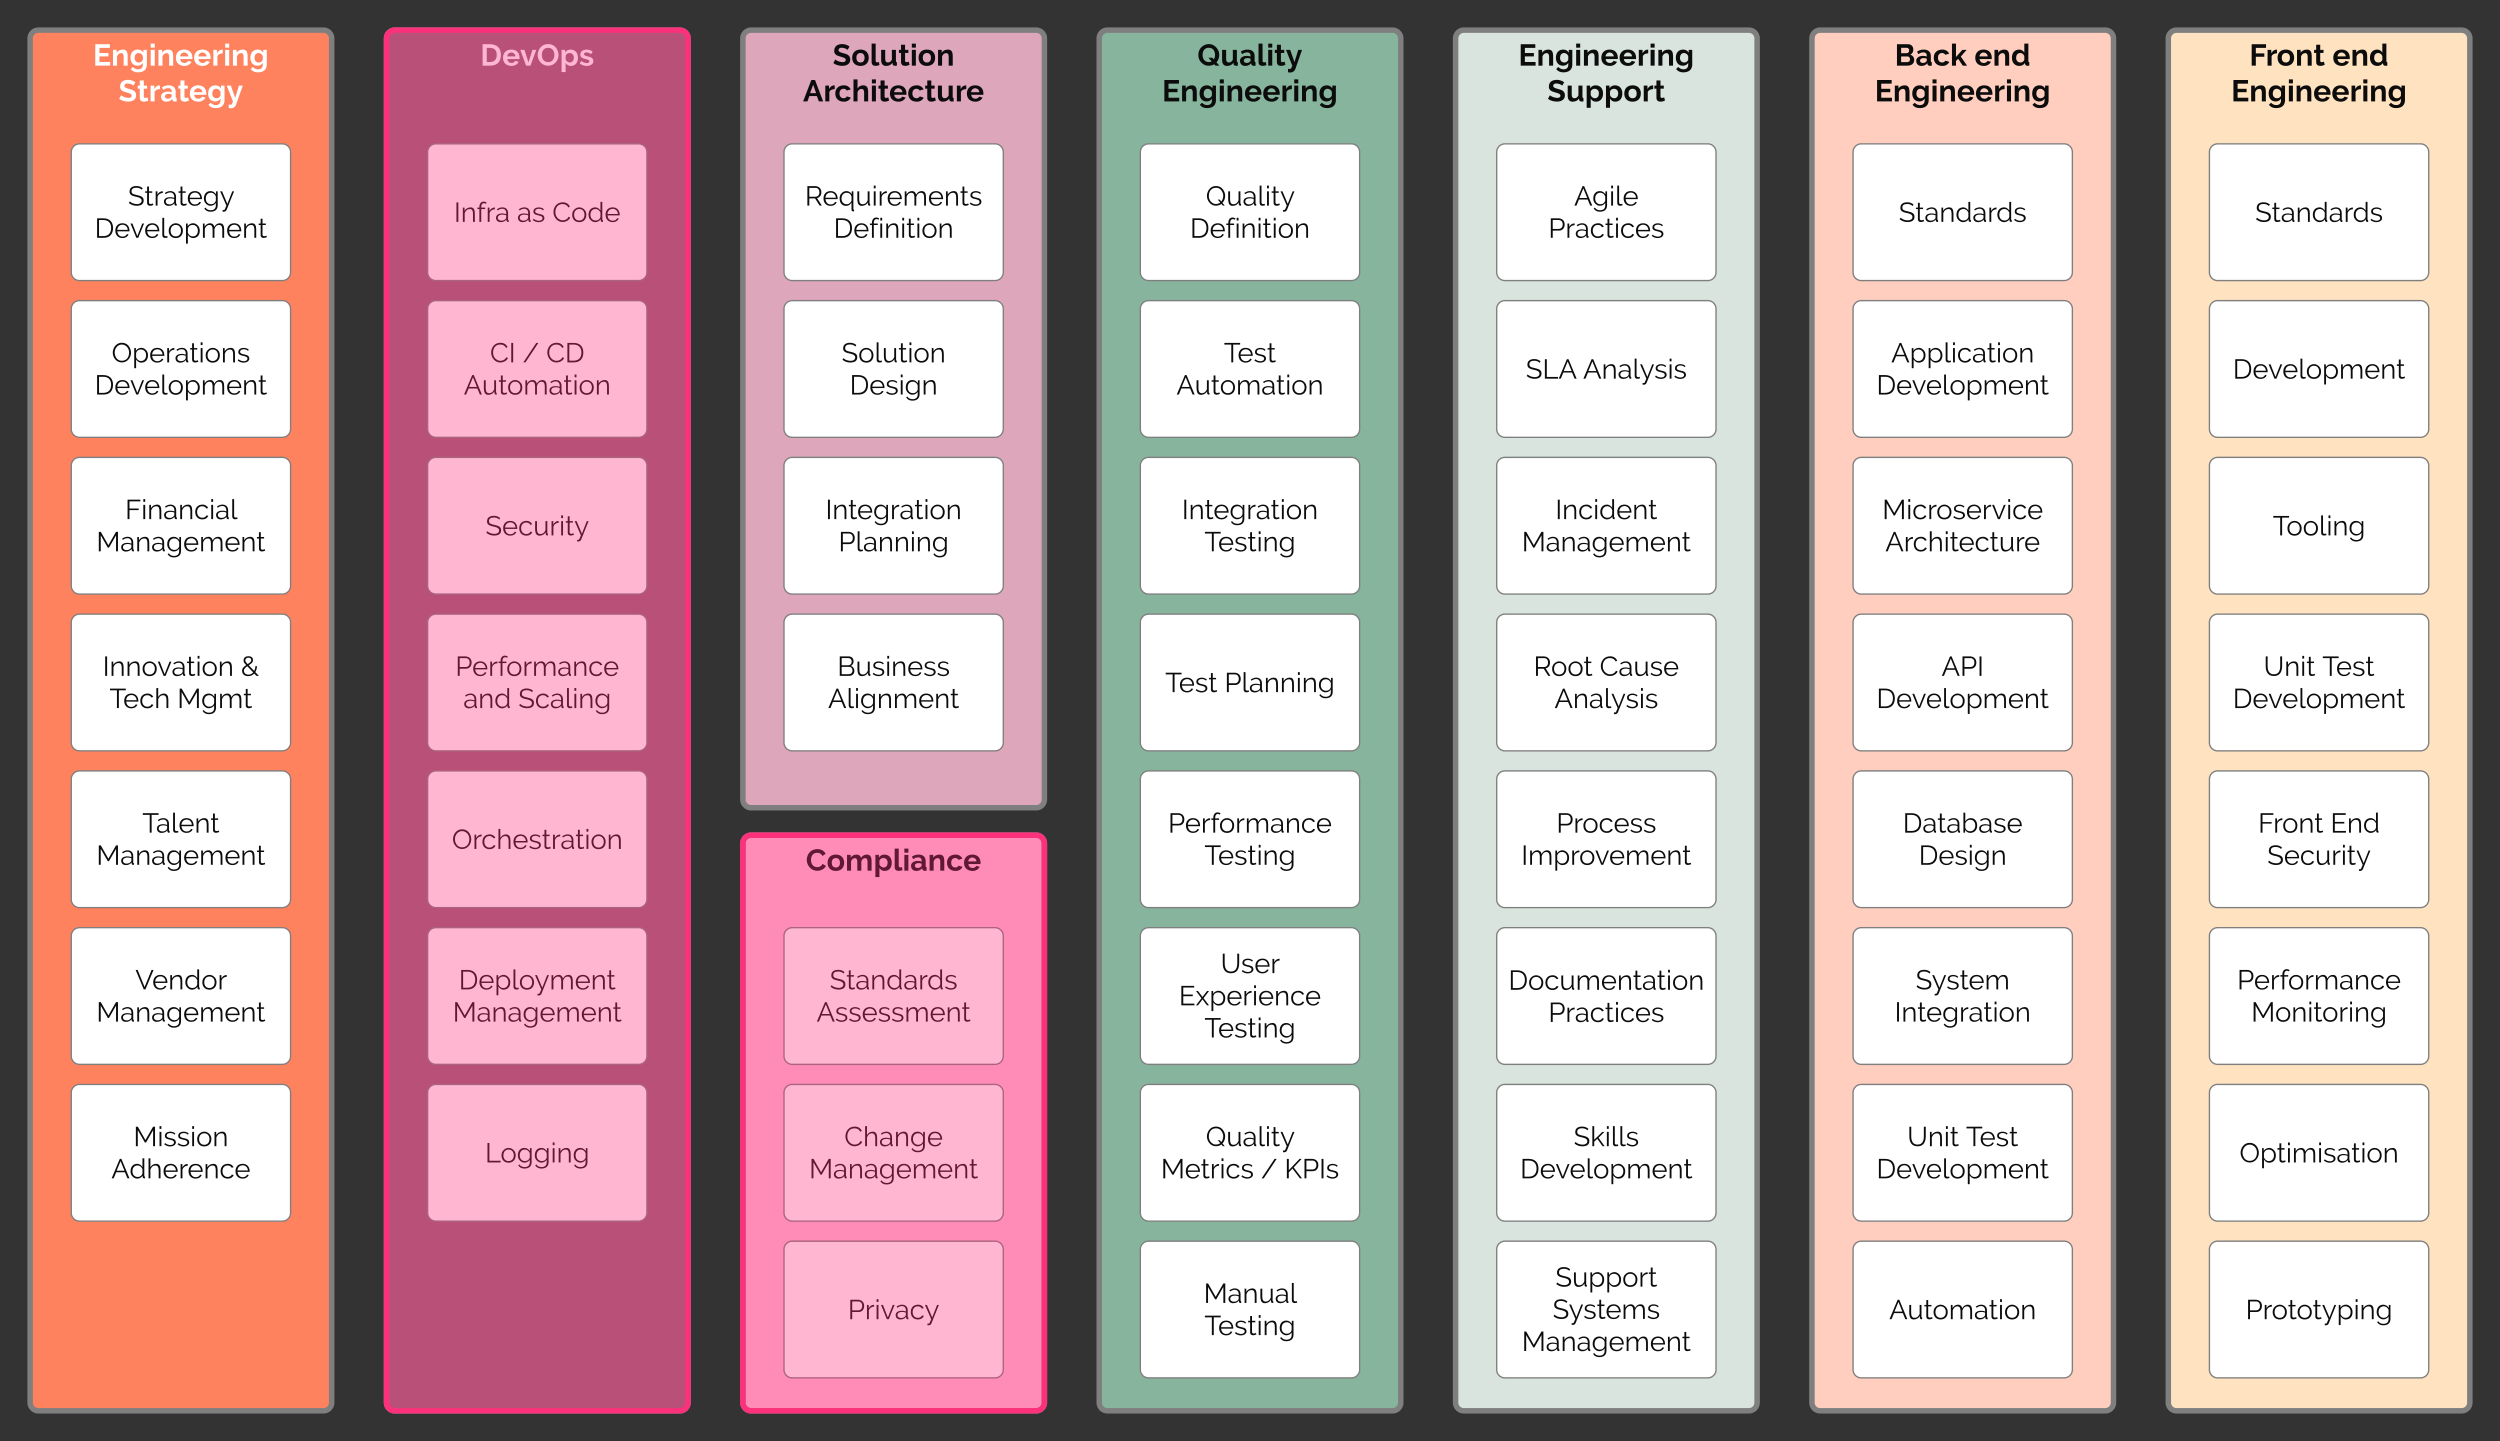 <svg xmlns="http://www.w3.org/2000/svg" xmlns:xlink="http://www.w3.org/1999/xlink" xmlns:lucid="lucid" width="1824" height="1051.33"><rect width="100%" height="100%" fill="#333333" stroke="none"/><g transform="translate(609.667 309.333)" lucid:page-tab-id="m3mLHe4pc9r_"><path d="M-587.67-281.33a6 6 0 0 1 6-6h208a6 6 0 0 1 6 6V714a6 6 0 0 1-6 6h-208a6 6 0 0 1-6-6z" stroke="#7f7f7f" stroke-width="4" fill="#ff825e"/><use xlink:href="#a" transform="matrix(1,0,0,1,-582.667,-282.333) translate(40.889 20.889)"/><use xlink:href="#b" transform="matrix(1,0,0,1,-582.667,-282.333) translate(59.5 46.978)"/><path d="M-557.67-198.37a6 6 0 0 1 6-6h148a6 6 0 0 1 6 6v87.74a6 6 0 0 1-6 6h-148a6 6 0 0 1-6-6z" stroke="#7f7f7f" fill="#fff"/><use xlink:href="#c" transform="matrix(1,0,0,1,-545.667,-192.372) translate(29.37 33.05)"/><use xlink:href="#d" transform="matrix(1,0,0,1,-545.667,-192.372) translate(5.07 56.53)"/><path d="M-557.67-84a6 6 0 0 1 6-6h148a6 6 0 0 1 6 6V3.74a6 6 0 0 1-6 6h-148a6 6 0 0 1-6-6z" stroke="#7f7f7f" fill="#fff"/><use xlink:href="#e" transform="matrix(1,0,0,1,-545.667,-78) translate(17.42 33.05)"/><use xlink:href="#d" transform="matrix(1,0,0,1,-545.667,-78) translate(5.07 56.53)"/><path d="M-557.67 30.37a6 6 0 0 1 6-6h148a6 6 0 0 1 6 6v87.74a6 6 0 0 1-6 6h-148a6 6 0 0 1-6-6z" stroke="#7f7f7f" fill="#fff"/><use xlink:href="#f" transform="matrix(1,0,0,1,-545.667,36.372) translate(27.29 33.05)"/><use xlink:href="#g" transform="matrix(1,0,0,1,-545.667,36.372) translate(6.31 56.53)"/><path d="M-557.67 144.75a6 6 0 0 1 6-6h148a6 6 0 0 1 6 6v87.74a6 6 0 0 1-6 6h-148a6 6 0 0 1-6-6z" stroke="#7f7f7f" fill="#fff"/><use xlink:href="#h" transform="matrix(1,0,0,1,-545.667,150.745) translate(10.96 33.05)"/><use xlink:href="#i" transform="matrix(1,0,0,1,-545.667,150.745) translate(111.7 33.05)"/><use xlink:href="#j" transform="matrix(1,0,0,1,-545.667,150.745) translate(15.92 56.53)"/><use xlink:href="#k" transform="matrix(1,0,0,1,-545.667,150.745) translate(65.32 56.53)"/><path d="M-557.67 259.12a6 6 0 0 1 6-6h148a6 6 0 0 1 6 6v87.74a6 6 0 0 1-6 6h-148a6 6 0 0 1-6-6z" stroke="#7f7f7f" fill="#fff"/><use xlink:href="#l" transform="matrix(1,0,0,1,-545.667,265.117) translate(39.83 33.05)"/><use xlink:href="#g" transform="matrix(1,0,0,1,-545.667,265.117) translate(6.31 56.53)"/><path d="M-557.67 373.5a6 6 0 0 1 6-6h148a6 6 0 0 1 6 6v87.73a6 6 0 0 1-6 6h-148a6 6 0 0 1-6-6z" stroke="#7f7f7f" fill="#fff"/><use xlink:href="#m" transform="matrix(1,0,0,1,-545.667,379.489) translate(34.71 33.05)"/><use xlink:href="#g" transform="matrix(1,0,0,1,-545.667,379.489) translate(6.31 56.53)"/><path d="M192.33-281.33a6 6 0 0 1 6-6h208a6 6 0 0 1 6 6V714a6 6 0 0 1-6 6h-208a6 6 0 0 1-6-6z" stroke="#7f7f7f" stroke-width="4" fill="#87b49c"/><use xlink:href="#n" transform="matrix(1,0,0,1,197.333,-282.333) translate(66.633 20.889)"/><use xlink:href="#o" transform="matrix(1,0,0,1,197.333,-282.333) translate(40.889 46.978)"/><path d="M-67.67-281.33a6 6 0 0 1 6-6h208a6 6 0 0 1 6 6V274a6 6 0 0 1-6 6h-208a6 6 0 0 1-6-6z" stroke="#7f7f7f" stroke-width="4" fill="#dea6bb"/><use xlink:href="#p" transform="matrix(1,0,0,1,-62.667,-282.333) translate(60.522 20.889)"/><use xlink:href="#q" transform="matrix(1,0,0,1,-62.667,-282.333) translate(38.867 46.978)"/><path d="M-67.67 306a6 6 0 0 1 6-6h208a6 6 0 0 1 6 6v408a6 6 0 0 1-6 6h-208a6 6 0 0 1-6-6z" stroke="#7f7f7f" stroke-width="4" fill="#ffbfd7"/><use xlink:href="#r" transform="matrix(1,0,0,1,-62.667,305) translate(40.944 20.889)"/><path d="M452.33-281.33a6 6 0 0 1 6-6h208a6 6 0 0 1 6 6V714a6 6 0 0 1-6 6h-208a6 6 0 0 1-6-6z" stroke="#7f7f7f" stroke-width="4" fill="#d8e4dd"/><use xlink:href="#s" transform="matrix(1,0,0,1,457.333,-282.333) translate(40.889 20.889)"/><use xlink:href="#t" transform="matrix(1,0,0,1,457.333,-282.333) translate(61.933 46.978)"/><path d="M222.33-198.37a6 6 0 0 1 6-6h148a6 6 0 0 1 6 6v87.74a6 6 0 0 1-6 6h-148a6 6 0 0 1-6-6z" stroke="#7f7f7f" fill="#fff"/><use xlink:href="#u" transform="matrix(1,0,0,1,234.333,-192.372) translate(35.72 33.05)"/><use xlink:href="#v" transform="matrix(1,0,0,1,234.333,-192.372) translate(24.23 56.53)"/><path d="M972.33-281.33a6 6 0 0 1 6-6h208a6 6 0 0 1 6 6V714a6 6 0 0 1-6 6h-208a6 6 0 0 1-6-6z" stroke="#7f7f7f" stroke-width="4" fill="#ffe2bf"/><use xlink:href="#w" transform="matrix(1,0,0,1,977.333,-282.333) translate(54.189 20.889)"/><use xlink:href="#x" transform="matrix(1,0,0,1,977.333,-282.333) translate(114.744 20.889)"/><use xlink:href="#y" transform="matrix(1,0,0,1,977.333,-282.333) translate(40.889 46.978)"/><path d="M1002.33-198.37a6 6 0 0 1 6-6h148a6 6 0 0 1 6 6v87.74a6 6 0 0 1-6 6h-148a6 6 0 0 1-6-6z" stroke="#7f7f7f" fill="#fff"/><use xlink:href="#z" transform="matrix(1,0,0,1,1014.333,-192.372) translate(21.35 44.925)"/><path d="M1002.33-84a6 6 0 0 1 6-6h148a6 6 0 0 1 6 6V3.74a6 6 0 0 1-6 6h-148a6 6 0 0 1-6-6z" stroke="#7f7f7f" fill="#fff"/><use xlink:href="#A" transform="matrix(1,0,0,1,1014.333,-78) translate(5.07 44.925)"/><path d="M1002.33 30.37a6 6 0 0 1 6-6h148a6 6 0 0 1 6 6v87.74a6 6 0 0 1-6 6h-148a6 6 0 0 1-6-6z" stroke="#7f7f7f" fill="#fff"/><use xlink:href="#B" transform="matrix(1,0,0,1,1014.333,36.372) translate(34.23 44.925)"/><path d="M1002.33 144.75a6 6 0 0 1 6-6h148a6 6 0 0 1 6 6v87.74a6 6 0 0 1-6 6h-148a6 6 0 0 1-6-6z" stroke="#7f7f7f" fill="#fff"/><use xlink:href="#C" transform="matrix(1,0,0,1,1014.333,150.745) translate(27.49 33.05)"/><use xlink:href="#D" transform="matrix(1,0,0,1,1014.333,150.745) translate(70.41 33.05)"/><use xlink:href="#d" transform="matrix(1,0,0,1,1014.333,150.745) translate(5.07 56.53)"/><path d="M1002.33 259.12a6 6 0 0 1 6-6h148a6 6 0 0 1 6 6v87.74a6 6 0 0 1-6 6h-148a6 6 0 0 1-6-6z" stroke="#7f7f7f" fill="#fff"/><use xlink:href="#E" transform="matrix(1,0,0,1,1014.333,265.117) translate(23.54 33.05)"/><use xlink:href="#F" transform="matrix(1,0,0,1,1014.333,265.117) translate(76.3 33.05)"/><use xlink:href="#G" transform="matrix(1,0,0,1,1014.333,265.117) translate(30.17 56.53)"/><path d="M1002.33 373.5a6 6 0 0 1 6-6h148a6 6 0 0 1 6 6v87.73a6 6 0 0 1-6 6h-148a6 6 0 0 1-6-6z" stroke="#7f7f7f" fill="#fff"/><use xlink:href="#H" transform="matrix(1,0,0,1,1014.333,379.489) translate(8.21 33.05)"/><use xlink:href="#I" transform="matrix(1,0,0,1,1014.333,379.489) translate(18.47 56.53)"/><path d="M1002.33 487.86a6 6 0 0 1 6-6h148a6 6 0 0 1 6 6v87.74a6 6 0 0 1-6 6h-148a6 6 0 0 1-6-6z" stroke="#7f7f7f" fill="#fff"/><use xlink:href="#J" transform="matrix(1,0,0,1,1014.333,493.861) translate(9.9 44.925)"/><path d="M1002.33 602.23a6 6 0 0 1 6-6h148a6 6 0 0 1 6 6v87.74a6 6 0 0 1-6 6h-148a6 6 0 0 1-6-6z" stroke="#7f7f7f" fill="#fff"/><use xlink:href="#K" transform="matrix(1,0,0,1,1014.333,608.234) translate(14.42 44.925)"/><path d="M712.33-281.33a6 6 0 0 1 6-6h208a6 6 0 0 1 6 6V714a6 6 0 0 1-6 6h-208a6 6 0 0 1-6-6z" stroke="#7f7f7f" stroke-width="4" fill="#ffcebf"/><use xlink:href="#L" transform="matrix(1,0,0,1,717.333,-282.333) translate(55.4 20.889)"/><use xlink:href="#x" transform="matrix(1,0,0,1,717.333,-282.333) translate(113.533 20.889)"/><use xlink:href="#y" transform="matrix(1,0,0,1,717.333,-282.333) translate(40.889 46.978)"/><path d="M742.33-198.37a6 6 0 0 1 6-6h148a6 6 0 0 1 6 6v87.74a6 6 0 0 1-6 6h-148a6 6 0 0 1-6-6z" stroke="#7f7f7f" fill="#fff"/><use xlink:href="#z" transform="matrix(1,0,0,1,754.333,-192.372) translate(21.35 44.925)"/><path d="M742.33-84a6 6 0 0 1 6-6h148a6 6 0 0 1 6 6V3.74a6 6 0 0 1-6 6h-148a6 6 0 0 1-6-6z" stroke="#7f7f7f" fill="#fff"/><use xlink:href="#M" transform="matrix(1,0,0,1,754.333,-78) translate(15.79 33.05)"/><use xlink:href="#d" transform="matrix(1,0,0,1,754.333,-78) translate(5.07 56.53)"/><path d="M742.33 30.37a6 6 0 0 1 6-6h148a6 6 0 0 1 6 6v87.74a6 6 0 0 1-6 6h-148a6 6 0 0 1-6-6z" stroke="#7f7f7f" fill="#fff"/><use xlink:href="#N" transform="matrix(1,0,0,1,754.333,36.372) translate(9.29 33.05)"/><use xlink:href="#O" transform="matrix(1,0,0,1,754.333,36.372) translate(11.5 56.53)"/><path d="M742.33 144.75a6 6 0 0 1 6-6h148a6 6 0 0 1 6 6v87.74a6 6 0 0 1-6 6h-148a6 6 0 0 1-6-6z" stroke="#7f7f7f" fill="#fff"/><use xlink:href="#P" transform="matrix(1,0,0,1,754.333,150.745) translate(52.54 33.05)"/><use xlink:href="#d" transform="matrix(1,0,0,1,754.333,150.745) translate(5.07 56.53)"/><path d="M742.33 259.12a6 6 0 0 1 6-6h148a6 6 0 0 1 6 6v87.74a6 6 0 0 1-6 6h-148a6 6 0 0 1-6-6z" stroke="#7f7f7f" fill="#fff"/><use xlink:href="#Q" transform="matrix(1,0,0,1,754.333,265.117) translate(24.28 33.05)"/><use xlink:href="#R" transform="matrix(1,0,0,1,754.333,265.117) translate(35.92 56.53)"/><path d="M742.33 373.5a6 6 0 0 1 6-6h148a6 6 0 0 1 6 6v87.73a6 6 0 0 1-6 6h-148a6 6 0 0 1-6-6z" stroke="#7f7f7f" fill="#fff"/><use xlink:href="#S" transform="matrix(1,0,0,1,754.333,379.489) translate(33.66 33.05)"/><use xlink:href="#T" transform="matrix(1,0,0,1,754.333,379.489) translate(18.31 56.53)"/><path d="M742.33 487.86a6 6 0 0 1 6-6h148a6 6 0 0 1 6 6v87.74a6 6 0 0 1-6 6h-148a6 6 0 0 1-6-6z" stroke="#7f7f7f" fill="#fff"/><use xlink:href="#C" transform="matrix(1,0,0,1,754.333,493.861) translate(27.49 33.05)"/><use xlink:href="#D" transform="matrix(1,0,0,1,754.333,493.861) translate(70.41 33.05)"/><use xlink:href="#d" transform="matrix(1,0,0,1,754.333,493.861) translate(5.07 56.53)"/><path d="M-327.67-281.33a6 6 0 0 1 6-6h208a6 6 0 0 1 6 6V714a6 6 0 0 1-6 6h-208a6 6 0 0 1-6-6z" stroke="#7f7f7f" stroke-width="4" fill="#946375"/><use xlink:href="#U" transform="matrix(1,0,0,1,-322.667,-282.333) translate(63.478 20.889)"/><path d="M222.33-84a6 6 0 0 1 6-6h148a6 6 0 0 1 6 6V3.74a6 6 0 0 1-6 6h-148a6 6 0 0 1-6-6z" stroke="#7f7f7f" fill="#fff"/><use xlink:href="#V" transform="matrix(1,0,0,1,234.333,-78) translate(48.95 33.05)"/><use xlink:href="#W" transform="matrix(1,0,0,1,234.333,-78) translate(14.34 56.53)"/><path d="M222.33 30.37a6 6 0 0 1 6-6h148a6 6 0 0 1 6 6v87.74a6 6 0 0 1-6 6h-148a6 6 0 0 1-6-6z" stroke="#7f7f7f" fill="#fff"/><use xlink:href="#X" transform="matrix(1,0,0,1,234.333,36.372) translate(18.31 33.05)"/><use xlink:href="#Y" transform="matrix(1,0,0,1,234.333,36.372) translate(34.76 56.53)"/><path d="M222.33 144.75a6 6 0 0 1 6-6h148a6 6 0 0 1 6 6v87.74a6 6 0 0 1-6 6h-148a6 6 0 0 1-6-6z" stroke="#7f7f7f" fill="#fff"/><use xlink:href="#Z" transform="matrix(1,0,0,1,234.333,150.745) translate(6.16 44.925)"/><use xlink:href="#aa" transform="matrix(1,0,0,1,234.333,150.745) translate(49.36 44.925)"/><path d="M-37.67-198.37a6 6 0 0 1 6-6h148a6 6 0 0 1 6 6v87.74a6 6 0 0 1-6 6h-148a6 6 0 0 1-6-6z" stroke="#7f7f7f" fill="#fff"/><use xlink:href="#ab" transform="matrix(1,0,0,1,-25.667,-192.372) translate(3.28 33.05)"/><use xlink:href="#v" transform="matrix(1,0,0,1,-25.667,-192.372) translate(24.23 56.53)"/><path d="M-37.67-84a6 6 0 0 1 6-6h148a6 6 0 0 1 6 6V3.74a6 6 0 0 1-6 6h-148a6 6 0 0 1-6-6z" stroke="#7f7f7f" fill="#fff"/><use xlink:href="#ac" transform="matrix(1,0,0,1,-25.667,-78) translate(30.01 33.05)"/><use xlink:href="#R" transform="matrix(1,0,0,1,-25.667,-78) translate(35.92 56.53)"/><path d="M-37.67 30.37a6 6 0 0 1 6-6h148a6 6 0 0 1 6 6v87.74a6 6 0 0 1-6 6h-148a6 6 0 0 1-6-6z" stroke="#7f7f7f" fill="#fff"/><use xlink:href="#X" transform="matrix(1,0,0,1,-25.667,36.372) translate(18.31 33.05)"/><use xlink:href="#aa" transform="matrix(1,0,0,1,-25.667,36.372) translate(27.76 56.53)"/><path d="M-37.67 373.5a6 6 0 0 1 6-6h148a6 6 0 0 1 6 6v87.73a6 6 0 0 1-6 6h-148a6 6 0 0 1-6-6z" stroke="#7f7f7f" fill="#fff"/><use xlink:href="#ad" transform="matrix(1,0,0,1,-25.667,379.489) translate(21.35 33.05)"/><use xlink:href="#ae" transform="matrix(1,0,0,1,-25.667,379.489) translate(11.76 56.53)"/><path d="M-37.67 487.86a6 6 0 0 1 6-6h148a6 6 0 0 1 6 6v87.74a6 6 0 0 1-6 6h-148a6 6 0 0 1-6-6z" stroke="#7f7f7f" fill="#fff"/><use xlink:href="#af" transform="matrix(1,0,0,1,-25.667,493.861) translate(31.98 33.05)"/><use xlink:href="#g" transform="matrix(1,0,0,1,-25.667,493.861) translate(6.31 56.53)"/><path d="M-37.67 602.23a6 6 0 0 1 6-6h148a6 6 0 0 1 6 6v87.74a6 6 0 0 1-6 6h-148a6 6 0 0 1-6-6z" stroke="#7f7f7f" fill="#fff"/><use xlink:href="#ag" transform="matrix(1,0,0,1,-25.667,608.234) translate(34.6 44.925)"/><path d="M482.33-198.37a6 6 0 0 1 6-6h148a6 6 0 0 1 6 6v87.74a6 6 0 0 1-6 6h-148a6 6 0 0 1-6-6z" stroke="#7f7f7f" fill="#fff"/><use xlink:href="#ah" transform="matrix(1,0,0,1,494.333,-192.372) translate(44.44 33.05)"/><use xlink:href="#ai" transform="matrix(1,0,0,1,494.333,-192.372) translate(25.69 56.53)"/><path d="M482.33-84a6 6 0 0 1 6-6h148a6 6 0 0 1 6 6V3.74a6 6 0 0 1-6 6h-148a6 6 0 0 1-6-6z" stroke="#7f7f7f" fill="#fff"/><use xlink:href="#aj" transform="matrix(1,0,0,1,494.333,-78) translate(9.23 44.925)"/><use xlink:href="#ak" transform="matrix(1,0,0,1,494.333,-78) translate(51.03 44.925)"/><path d="M482.33 30.37a6 6 0 0 1 6-6h148a6 6 0 0 1 6 6v87.74a6 6 0 0 1-6 6h-148a6 6 0 0 1-6-6z" stroke="#7f7f7f" fill="#fff"/><use xlink:href="#al" transform="matrix(1,0,0,1,494.333,36.372) translate(30.8 33.05)"/><use xlink:href="#g" transform="matrix(1,0,0,1,494.333,36.372) translate(6.31 56.53)"/><path d="M482.33 144.75a6 6 0 0 1 6-6h148a6 6 0 0 1 6 6v87.74a6 6 0 0 1-6 6h-148a6 6 0 0 1-6-6z" stroke="#7f7f7f" fill="#fff"/><g><use xlink:href="#am" transform="matrix(1,0,0,1,494.333,150.745) translate(14.9 33.05)"/><use xlink:href="#an" transform="matrix(1,0,0,1,494.333,150.745) translate(63.12 33.05)"/><use xlink:href="#ak" transform="matrix(1,0,0,1,494.333,150.745) translate(30.13 56.53)"/></g><path d="M482.33 259.12a6 6 0 0 1 6-6h148a6 6 0 0 1 6 6v87.74a6 6 0 0 1-6 6h-148a6 6 0 0 1-6-6z" stroke="#7f7f7f" fill="#fff"/><g><use xlink:href="#ao" transform="matrix(1,0,0,1,494.333,265.117) translate(31.53 33.05)"/><use xlink:href="#ap" transform="matrix(1,0,0,1,494.333,265.117) translate(5.94 56.53)"/></g><path d="M482.33 373.5a6 6 0 0 1 6-6h148a6 6 0 0 1 6 6v87.73a6 6 0 0 1-6 6h-148a6 6 0 0 1-6-6z" stroke="#7f7f7f" fill="#fff"/><g><use xlink:href="#aq" transform="matrix(1,0,0,1,494.333,379.489) translate(-3.44 33.32)"/><use xlink:href="#ai" transform="matrix(1,0,0,1,494.333,379.489) translate(25.69 56.8)"/></g><path d="M482.33 487.86a6 6 0 0 1 6-6h148a6 6 0 0 1 6 6v87.74a6 6 0 0 1-6 6h-148a6 6 0 0 1-6-6z" stroke="#7f7f7f" fill="#fff"/><g><use xlink:href="#ar" transform="matrix(1,0,0,1,494.333,493.861) translate(44.14 33.05)"/><use xlink:href="#d" transform="matrix(1,0,0,1,494.333,493.861) translate(5.07 56.53)"/></g><path d="M-297.67-198.37a6 6 0 0 1 6-6h148a6 6 0 0 1 6 6v87.74a6 6 0 0 1-6 6h-148a6 6 0 0 1-6-6z" stroke="#7f7f7f" fill="#fff"/><g><use xlink:href="#as" transform="matrix(1,0,0,1,-285.667,-192.372) translate(7.23 44.925)"/><use xlink:href="#at" transform="matrix(1,0,0,1,-285.667,-192.372) translate(53.23 44.925)"/><use xlink:href="#au" transform="matrix(1,0,0,1,-285.667,-192.372) translate(78.97 44.925)"/></g><path d="M-297.67-84a6 6 0 0 1 6-6h148a6 6 0 0 1 6 6V3.74a6 6 0 0 1-6 6h-148a6 6 0 0 1-6-6z" stroke="#7f7f7f" fill="#fff"/><g><use xlink:href="#av" transform="matrix(1,0,0,1,-285.667,-78) translate(33.51 33.05)"/><use xlink:href="#aw" transform="matrix(1,0,0,1,-285.667,-78) translate(57.29 33.05)"/><use xlink:href="#ax" transform="matrix(1,0,0,1,-285.667,-78) translate(74.47 33.05)"/><use xlink:href="#W" transform="matrix(1,0,0,1,-285.667,-78) translate(14.34 56.53)"/></g><path d="M-297.67 30.37a6 6 0 0 1 6-6h148a6 6 0 0 1 6 6v87.74a6 6 0 0 1-6 6h-148a6 6 0 0 1-6-6z" stroke="#7f7f7f" fill="#fff"/><g><use xlink:href="#ay" transform="matrix(1,0,0,1,-285.667,36.372) translate(30.17 44.925)"/></g><path d="M-297.67 144.75a6 6 0 0 1 6-6h148a6 6 0 0 1 6 6v87.74a6 6 0 0 1-6 6h-148a6 6 0 0 1-6-6z" stroke="#7f7f7f" fill="#fff"/><g><use xlink:href="#H" transform="matrix(1,0,0,1,-285.667,150.745) translate(8.21 33.05)"/><use xlink:href="#az" transform="matrix(1,0,0,1,-285.667,150.745) translate(14.03 56.53)"/><use xlink:href="#aA" transform="matrix(1,0,0,1,-285.667,150.745) translate(54.13 56.53)"/></g><path d="M-297.67 259.12a6 6 0 0 1 6-6h148a6 6 0 0 1 6 6v87.74a6 6 0 0 1-6 6h-148a6 6 0 0 1-6-6z" stroke="#7f7f7f" fill="#fff"/><g><use xlink:href="#aB" transform="matrix(1,0,0,1,-285.667,265.117) translate(5.67 44.925)"/></g><path d="M-297.67 373.5a6 6 0 0 1 6-6h148a6 6 0 0 1 6 6v87.73a6 6 0 0 1-6 6h-148a6 6 0 0 1-6-6z" stroke="#7f7f7f" fill="#fff"/><g><use xlink:href="#aC" transform="matrix(1,0,0,1,-285.667,379.489) translate(10.71 33.05)"/><use xlink:href="#g" transform="matrix(1,0,0,1,-285.667,379.489) translate(6.31 56.53)"/></g><path d="M-297.67 487.86a6 6 0 0 1 6-6h148a6 6 0 0 1 6 6v87.74a6 6 0 0 1-6 6h-148a6 6 0 0 1-6-6z" stroke="#7f7f7f" fill="#fff"/><g><use xlink:href="#aD" transform="matrix(1,0,0,1,-285.667,493.861) translate(29.88 44.925)"/></g><path d="M222.33 259.12a6 6 0 0 1 6-6h148a6 6 0 0 1 6 6v87.74a6 6 0 0 1-6 6h-148a6 6 0 0 1-6-6z" stroke="#7f7f7f" fill="#fff"/><g><use xlink:href="#H" transform="matrix(1,0,0,1,234.333,265.117) translate(8.21 33.05)"/><use xlink:href="#Y" transform="matrix(1,0,0,1,234.333,265.117) translate(34.76 56.53)"/></g><path d="M222.33 373.5a6 6 0 0 1 6-6h148a6 6 0 0 1 6 6v87.73a6 6 0 0 1-6 6h-148a6 6 0 0 1-6-6z" stroke="#7f7f7f" fill="#fff"/><g><use xlink:href="#aE" transform="matrix(1,0,0,1,234.333,379.489) translate(46.56 21.175)"/><use xlink:href="#aF" transform="matrix(1,0,0,1,234.333,379.489) translate(16.13 44.655)"/><use xlink:href="#Y" transform="matrix(1,0,0,1,234.333,379.489) translate(34.76 68.135)"/></g><path d="M-37.67 144.75a6 6 0 0 1 6-6h148a6 6 0 0 1 6 6v87.74a6 6 0 0 1-6 6h-148a6 6 0 0 1-6-6z" stroke="#7f7f7f" fill="#fff"/><g><use xlink:href="#aG" transform="matrix(1,0,0,1,-25.667,150.745) translate(26.91 33.05)"/><use xlink:href="#aH" transform="matrix(1,0,0,1,-25.667,150.745) translate(20.14 56.53)"/></g><path d="M482.33 602.23a6 6 0 0 1 6-6h148a6 6 0 0 1 6 6v87.74a6 6 0 0 1-6 6h-148a6 6 0 0 1-6-6z" stroke="#7f7f7f" fill="#fff"/><g><use xlink:href="#aI" transform="matrix(1,0,0,1,494.333,608.234) translate(30.84 21.175)"/><use xlink:href="#aJ" transform="matrix(1,0,0,1,494.333,608.234) translate(28.79 44.655)"/><use xlink:href="#g" transform="matrix(1,0,0,1,494.333,608.234) translate(6.31 68.135)"/></g><path d="M-557.67 487.86a6 6 0 0 1 6-6h148a6 6 0 0 1 6 6v87.74a6 6 0 0 1-6 6h-148a6 6 0 0 1-6-6z" stroke="#7f7f7f" fill="#fff"/><g><use xlink:href="#aK" transform="matrix(1,0,0,1,-545.667,493.861) translate(33.35 33.05)"/><use xlink:href="#aL" transform="matrix(1,0,0,1,-545.667,493.861) translate(17.21 56.53)"/></g><path d="M742.33 602.23a6 6 0 0 1 6-6h148a6 6 0 0 1 6 6v87.74a6 6 0 0 1-6 6h-148a6 6 0 0 1-6-6z" stroke="#7f7f7f" fill="#fff"/><g><use xlink:href="#aM" transform="matrix(1,0,0,1,754.333,608.234) translate(14.34 44.925)"/></g><path d="M222.33 487.86a6 6 0 0 1 6-6h148a6 6 0 0 1 6 6v87.74a6 6 0 0 1-6 6h-148a6 6 0 0 1-6-6z" stroke="#7f7f7f" fill="#fff"/><g><use xlink:href="#u" transform="matrix(1,0,0,1,234.333,493.861) translate(35.72 33.05)"/><use xlink:href="#aN" transform="matrix(1,0,0,1,234.333,493.861) translate(2.98 56.53)"/><use xlink:href="#aw" transform="matrix(1,0,0,1,234.333,493.861) translate(75.94 56.53)"/><use xlink:href="#aO" transform="matrix(1,0,0,1,234.333,493.861) translate(93.12 56.53)"/></g><path d="M222.33 602.23a6 6 0 0 1 6-6h148a6 6 0 0 1 6 6v87.74a6 6 0 0 1-6 6h-148a6 6 0 0 1-6-6z" stroke="#7f7f7f" fill="#fff"/><g><use xlink:href="#aP" transform="matrix(1,0,0,1,234.333,608.234) translate(34.2 33.05)"/><use xlink:href="#Y" transform="matrix(1,0,0,1,234.333,608.234) translate(34.76 56.53)"/></g><path d="M-327.67-281.33a6 6 0 0 1 6-6h208a6 6 0 0 1 6 6V714a6 6 0 0 1-6 6h-208a6 6 0 0 1-6-6zM-67.67 306a6 6 0 0 1 6-6h208a6 6 0 0 1 6 6v408a6 6 0 0 1-6 6h-208a6 6 0 0 1-6-6z" stroke="#fc307b" stroke-width="4" fill="#fc307b" fill-opacity=".35"/><defs><path fill="#fff" d="M567-121V0H74v-710h484v121H212v171h299v112H212v185h355" id="aQ"/><path fill="#fff" d="M390-533c121 0 157 87 158 206V0H414v-294c0-72-21-121-83-121-72 0-115 51-136 109V0H61v-524h121v97c35-63 112-106 208-106" id="aR"/><path fill="#fff" d="M440-91C410-37 345 3 266 3 114 3 30-108 30-262c0-159 86-271 244-271 88 0 146 45 183 101v-92h117v499c-8 168-120 245-291 248-120 2-190-43-245-109l73-71c35 44 97 79 172 79 96 0 155-49 157-147v-66zM167-258c0 91 54 154 144 154 67 0 107-40 129-88v-125c-19-52-73-102-137-102-89 0-136 70-136 161" id="aS"/><path fill="#fff" d="M61 0v-524h134V0H61zm0-597v-133h134v133H61" id="aT"/><path fill="#fff" d="M548-127C511-49 421 14 304 10 135 5 28-93 28-259c0-170 106-274 277-274 182 0 285 122 270 314H170c10 78 56 128 139 131 54 2 110-31 124-71zM440-306c3-111-148-173-229-94-23 21-40 54-43 94h272" id="aU"/><path fill="#fff" d="M184-412c38-63 88-124 189-118v122c-82 2-152 32-178 91V0H61v-524h123v112" id="aV"/><g id="a"><use transform="matrix(0.022,0,0,0.022,0,0)" xlink:href="#aQ"/><use transform="matrix(0.022,0,0,0.022,13.222,0)" xlink:href="#aR"/><use transform="matrix(0.022,0,0,0.022,26.644,0)" xlink:href="#aS"/><use transform="matrix(0.022,0,0,0.022,40.733,0)" xlink:href="#aT"/><use transform="matrix(0.022,0,0,0.022,46.4,0)" xlink:href="#aR"/><use transform="matrix(0.022,0,0,0.022,59.822,0)" xlink:href="#aU"/><use transform="matrix(0.022,0,0,0.022,73.133,0)" xlink:href="#aU"/><use transform="matrix(0.022,0,0,0.022,86.444,0)" xlink:href="#aV"/><use transform="matrix(0.022,0,0,0.022,95.044,0)" xlink:href="#aT"/><use transform="matrix(0.022,0,0,0.022,100.711,0)" xlink:href="#aR"/><use transform="matrix(0.022,0,0,0.022,114.133,0)" xlink:href="#aS"/></g><path fill="#fff" d="M51-492c2-152 107-219 259-223 101-3 187 39 248 79l-61 112c-45-36-111-65-191-70-81-5-135 47-102 116 73 72 242 65 318 135 36 33 61 72 61 140C583 72 170 38 22-84l61-119c57 44 138 80 239 87 123 9 148-101 64-140-127-61-338-50-335-236" id="aW"/><path fill="#fff" d="M225-165c-5 70 87 52 123 32l27 106c-37 15-93 38-148 36C142 8 91-34 91-120v-301H22v-103h69v-170h134v170h110v103H225v256" id="aX"/><path fill="#fff" d="M25-156c-4-160 209-199 351-146 8-91-32-139-117-138-70 2-116 27-164 59l-41-85c67-45 140-67 218-67 145-1 239 73 238 216v163c0 27 8 38 32 40V0c-79 21-151-1-146-84-40 54-105 94-192 94C98 10 27-51 25-156zm127-11c-3 99 158 96 202 35 32-19 20-55 22-98-75-34-222-31-224 63" id="aY"/><path fill="#fff" d="M318 104c-24 88-132 152-246 114V102c34 10 86 19 104-12 15-25 26-54 37-90L6-524h138l142 408 126-408h126" id="aZ"/><g id="b"><use transform="matrix(0.022,0,0,0.022,0,0)" xlink:href="#aW"/><use transform="matrix(0.022,0,0,0.022,13.489,0)" xlink:href="#aX"/><use transform="matrix(0.022,0,0,0.022,22.022,0)" xlink:href="#aV"/><use transform="matrix(0.022,0,0,0.022,30.467,0)" xlink:href="#aY"/><use transform="matrix(0.022,0,0,0.022,43.133,0)" xlink:href="#aX"/><use transform="matrix(0.022,0,0,0.022,51.378,0)" xlink:href="#aU"/><use transform="matrix(0.022,0,0,0.022,64.689,0)" xlink:href="#aS"/><use transform="matrix(0.022,0,0,0.022,78.778,0)" xlink:href="#aZ"/></g><path fill="#0c0c0c" d="M58-511c0-144 107-204 253-204 101 0 170 34 227 82l-34 56c-39-44-109-76-194-76-110 0-180 37-180 132 0 108 106 112 197 136 122 32 246 53 246 199C573-44 462 6 317 6 207 6 112-28 32-97l35-57c57 57 139 93 252 98 122 6 215-66 167-178-84-117-345-66-414-204-10-20-14-44-14-73" id="ba"/><path fill="#0c0c0c" d="M165-113c-1 73 106 62 142 33l18 55C293-10 255 6 207 6 141 6 97-28 97-94v-373H25v-54h72v-176h68v176h120v54H165v354" id="bb"/><path fill="#0c0c0c" d="M139-396c34-70 99-132 196-127v62c-97 3-167 59-192 137V0H75v-521h64v125" id="bc"/><path fill="#0c0c0c" d="M33-152c0-163 233-183 372-130 12-119-39-199-147-197-69 1-119 29-167 62l-24-45c67-45 133-68 196-68 129-1 210 79 210 207v235c0 19 8 28 25 28V0c-44 11-80-5-82-46l-2-41c-42 57-115 97-208 97C103 10 33-50 33-152zm65-5C94-6 333-21 387-115c28-21 15-79 18-124-100-44-304-44-307 82" id="bd"/><path fill="#0c0c0c" d="M522-120C485-42 411 10 300 10 138 10 39-100 39-262c0-161 99-268 260-268 168 0 260 118 257 294H110c14 112 76 194 193 194 79 0 133-38 160-94zm-30-168c-9-131-125-225-264-175-69 25-111 88-119 175h383" id="be"/><path fill="#0c0c0c" d="M475-101C433-17 295 40 186-16 103-59 40-139 40-259c0-157 86-271 242-271 98 0 157 58 200 118v-109h61V2c-6 149-105 218-255 221-121 3-187-46-234-118l42-33c35 60 104 97 192 97 111 0 184-55 187-167v-103zM109-258c0 122 73 208 194 208 90 0 150-56 172-129v-161c-31-70-86-130-180-130-121 0-186 91-186 212" id="bf"/><path fill="#0c0c0c" d="M252 151c-17 51-73 85-147 69v-60c37 4 66 3 79-25 20-43 33-79 58-135L15-521h70L278-63l179-458h65" id="bg"/><g id="c"><use transform="matrix(0.02,0,0,0.02,0,0)" xlink:href="#ba"/><use transform="matrix(0.02,0,0,0.02,12.02,0)" xlink:href="#bb"/><use transform="matrix(0.02,0,0,0.02,18.72,0)" xlink:href="#bc"/><use transform="matrix(0.02,0,0,0.02,25.6,0)" xlink:href="#bd"/><use transform="matrix(0.02,0,0,0.02,36.42,0)" xlink:href="#bb"/><use transform="matrix(0.02,0,0,0.02,42.86,0)" xlink:href="#be"/><use transform="matrix(0.02,0,0,0.02,54.6,0)" xlink:href="#bf"/><use transform="matrix(0.02,0,0,0.02,66.96,0)" xlink:href="#bg"/></g><path fill="#0c0c0c" d="M670-356C670-135 549 0 330 0H89v-710h241c221 6 340 136 340 354zM330-62c179-6 270-115 270-294 0-178-91-287-270-292H159v586h171" id="bh"/><path fill="#0c0c0c" d="M231 0L19-521h70L268-63l180-458h66L302 0h-71" id="bi"/><path fill="#0c0c0c" d="M179 6C117 6 77-32 78-95v-635h68v612c-6 63 67 74 115 51l12 55c-21 9-65 18-94 18" id="bj"/><path fill="#0c0c0c" d="M556-259c0 160-98 269-259 269S39-99 39-259c0-125 67-206 155-249 61-29 145-29 206 0 89 43 156 123 156 249zM297-470c-119 0-189 90-189 212 0 121 70 208 189 208s190-88 190-210c0-121-71-210-190-210" id="bk"/><path fill="#0c0c0c" d="M577-260c0 156-83 264-236 270-95 4-160-57-198-118v321H75v-734h61v101c45-83 181-146 293-88 84 43 148 126 148 248zm-434 79c33 69 84 131 179 131 119 0 186-90 186-210 0-122-73-210-194-210-87 0-151 54-171 129v160" id="bl"/><path fill="#0c0c0c" d="M691-530c126 1 159 98 159 225V0h-68v-291c0-104-25-177-115-177-98 0-145 71-171 150V0h-68v-291c-1-107-22-177-114-177-90 0-149 72-171 149V0H75v-521h62v118c37-70 102-125 199-127 89-1 143 57 154 134 49-89 116-134 201-134" id="bm"/><path fill="#0c0c0c" d="M358-530c125 0 154 99 155 225V0h-68v-291c-1-106-21-177-112-177-102 0-161 68-190 149V0H75v-521h62v118c37-69 120-127 221-127" id="bn"/><g id="d"><use transform="matrix(0.02,0,0,0.02,0,0)" xlink:href="#bh"/><use transform="matrix(0.02,0,0,0.02,14.3,0)" xlink:href="#be"/><use transform="matrix(0.02,0,0,0.02,25.76,0)" xlink:href="#bi"/><use transform="matrix(0.02,0,0,0.02,36.06,0)" xlink:href="#be"/><use transform="matrix(0.02,0,0,0.02,47.8,0)" xlink:href="#bj"/><use transform="matrix(0.02,0,0,0.02,53.24,0)" xlink:href="#bk"/><use transform="matrix(0.02,0,0,0.02,65.14,0)" xlink:href="#bl"/><use transform="matrix(0.02,0,0,0.02,77.48,0)" xlink:href="#bm"/><use transform="matrix(0.02,0,0,0.02,95.86,0)" xlink:href="#be"/><use transform="matrix(0.02,0,0,0.02,107.6,0)" xlink:href="#bn"/><use transform="matrix(0.02,0,0,0.02,119.16,0)" xlink:href="#bb"/></g><path fill="#0c0c0c" d="M507-24c-81 37-187 35-267-2C97-92-9-294 68-491c48-122 145-224 308-224 165 0 263 105 308 229 74 205-33 396-177 462zM266-626C152-569 74-409 131-244 166-143 242-58 375-58c169 0 263-129 263-297 0-133-67-224-157-271-63-33-152-31-215 0" id="bo"/><path fill="#0c0c0c" d="M75 0v-521h68V0H75zm0-630v-100h68v100H75" id="bp"/><path fill="#0c0c0c" d="M438-202C513-35 297 54 129-10 91-25 57-43 29-68l31-46c52 41 104 69 187 72 88 4 165-51 128-134-69-79-256-49-311-144-7-14-11-31-11-52-9-188 290-194 383-87l-33 40c-59-86-330-92-278 71 72 78 268 45 313 146" id="bq"/><g id="e"><use transform="matrix(0.02,0,0,0.02,0,0)" xlink:href="#bo"/><use transform="matrix(0.02,0,0,0.02,15.02,0)" xlink:href="#bl"/><use transform="matrix(0.02,0,0,0.02,27.36,0)" xlink:href="#be"/><use transform="matrix(0.02,0,0,0.02,39.1,0)" xlink:href="#bc"/><use transform="matrix(0.02,0,0,0.02,45.98,0)" xlink:href="#bd"/><use transform="matrix(0.02,0,0,0.02,56.8,0)" xlink:href="#bb"/><use transform="matrix(0.02,0,0,0.02,63.5,0)" xlink:href="#bp"/><use transform="matrix(0.02,0,0,0.02,67.86,0)" xlink:href="#bk"/><use transform="matrix(0.02,0,0,0.02,79.76,0)" xlink:href="#bn"/><use transform="matrix(0.02,0,0,0.02,91.42,0)" xlink:href="#bq"/></g><path fill="#0c0c0c" d="M89 0v-710h466v62H159v261h334v58H159V0H89" id="br"/><path fill="#0c0c0c" d="M301 10C138 10 39-100 39-262s98-263 261-268c103-3 178 53 212 124l-66 21c-26-48-79-85-149-85-120 0-189 85-189 208S178-50 298-50c74 0 129-36 152-89l67 20C482-42 410 10 301 10" id="bs"/><g id="f"><use transform="matrix(0.02,0,0,0.02,0,0)" xlink:href="#br"/><use transform="matrix(0.02,0,0,0.02,11.78,0)" xlink:href="#bp"/><use transform="matrix(0.02,0,0,0.02,16.14,0)" xlink:href="#bn"/><use transform="matrix(0.02,0,0,0.02,27.8,0)" xlink:href="#bd"/><use transform="matrix(0.02,0,0,0.02,38.7,0)" xlink:href="#bn"/><use transform="matrix(0.02,0,0,0.02,50.36,0)" xlink:href="#bs"/><use transform="matrix(0.02,0,0,0.02,61.34,0)" xlink:href="#bp"/><use transform="matrix(0.02,0,0,0.02,65.7,0)" xlink:href="#bd"/><use transform="matrix(0.02,0,0,0.02,76.6,0)" xlink:href="#bj"/></g><path fill="#0c0c0c" d="M718 0v-583L459-132h-41L159-583V0H89v-710h72l277 486 279-486h71V0h-70" id="bt"/><g id="g"><use transform="matrix(0.02,0,0,0.02,0,0)" xlink:href="#bt"/><use transform="matrix(0.02,0,0,0.02,17.44,0)" xlink:href="#bd"/><use transform="matrix(0.02,0,0,0.02,28.34,0)" xlink:href="#bn"/><use transform="matrix(0.02,0,0,0.02,40,0)" xlink:href="#bd"/><use transform="matrix(0.02,0,0,0.02,50.9,0)" xlink:href="#bf"/><use transform="matrix(0.02,0,0,0.02,63.26,0)" xlink:href="#be"/><use transform="matrix(0.02,0,0,0.02,75,0)" xlink:href="#bm"/><use transform="matrix(0.02,0,0,0.02,93.38,0)" xlink:href="#be"/><use transform="matrix(0.02,0,0,0.02,105.12,0)" xlink:href="#bn"/><use transform="matrix(0.02,0,0,0.02,116.68,0)" xlink:href="#bb"/></g><path fill="#0c0c0c" d="M89 0v-710h70V0H89" id="bu"/><g id="h"><use transform="matrix(0.02,0,0,0.02,0,0)" xlink:href="#bu"/><use transform="matrix(0.02,0,0,0.02,4.96,0)" xlink:href="#bn"/><use transform="matrix(0.02,0,0,0.02,16.62,0)" xlink:href="#bn"/><use transform="matrix(0.02,0,0,0.02,28.28,0)" xlink:href="#bk"/><use transform="matrix(0.02,0,0,0.02,39.8,0)" xlink:href="#bi"/><use transform="matrix(0.02,0,0,0.02,50.2,0)" xlink:href="#bd"/><use transform="matrix(0.02,0,0,0.02,61.02,0)" xlink:href="#bb"/><use transform="matrix(0.02,0,0,0.02,67.72,0)" xlink:href="#bp"/><use transform="matrix(0.02,0,0,0.02,72.08,0)" xlink:href="#bk"/><use transform="matrix(0.02,0,0,0.02,83.98,0)" xlink:href="#bn"/></g><path fill="#0c0c0c" d="M589-356c-2 88-25 161-61 218L661 0h-90l-82-86c-50 53-119 96-215 96C144 10 47-56 47-183c0-114 81-160 150-211-43-52-97-86-97-169 0-101 75-156 178-156 95 0 166 47 166 140 0 105-88 142-155 191l199 208c25-47 43-106 43-176h58zM113-181C113-58 268-16 375-66c29-14 54-35 76-60L236-353c-57 44-123 84-123 172zm165-485c-84 0-144 79-98 152 19 31 41 55 70 85 58-44 126-69 131-148 4-53-47-89-103-89" id="bv"/><use transform="matrix(0.02,0,0,0.02,0,0)" xlink:href="#bv" id="i"/><path fill="#0c0c0c" d="M593-648H340V0h-70v-648H17v-62h576v62" id="bw"/><path fill="#0c0c0c" d="M348-530c126 0 165 97 165 225V0h-68v-291c0-103-29-177-120-177-98 0-155 69-182 149V0H75v-730h68v327c35-69 109-127 205-127" id="bx"/><g id="j"><use transform="matrix(0.02,0,0,0.02,0,0)" xlink:href="#bw"/><use transform="matrix(0.02,0,0,0.02,9.92,0)" xlink:href="#be"/><use transform="matrix(0.02,0,0,0.02,21.66,0)" xlink:href="#bs"/><use transform="matrix(0.02,0,0,0.02,32.64,0)" xlink:href="#bx"/></g><g id="k"><use transform="matrix(0.02,0,0,0.02,0,0)" xlink:href="#bt"/><use transform="matrix(0.02,0,0,0.02,17.42,0)" xlink:href="#bf"/><use transform="matrix(0.02,0,0,0.02,29.78,0)" xlink:href="#bm"/><use transform="matrix(0.02,0,0,0.02,48.06,0)" xlink:href="#bb"/></g><g id="l"><use transform="matrix(0.02,0,0,0.02,0,0)" xlink:href="#bw"/><use transform="matrix(0.02,0,0,0.02,10,0)" xlink:href="#bd"/><use transform="matrix(0.02,0,0,0.02,20.9,0)" xlink:href="#bj"/><use transform="matrix(0.02,0,0,0.02,26.34,0)" xlink:href="#be"/><use transform="matrix(0.02,0,0,0.02,38.08,0)" xlink:href="#bn"/><use transform="matrix(0.02,0,0,0.02,49.64,0)" xlink:href="#bb"/></g><path fill="#0c0c0c" d="M86-710L340-87l253-623h73L370 0h-61L13-710h73" id="by"/><path fill="#0c0c0c" d="M483-101C439-16 301 45 189-12 104-55 40-136 40-259c0-155 85-264 238-271 93-4 162 59 197 118v-318h68v642c0 19 8 28 24 28V0c-42 13-84-13-84-50v-51zM110-259c0 122 73 209 194 209 86 0 152-53 171-129v-161c-31-69-87-130-180-130-119 0-185 91-185 211" id="bz"/><g id="m"><use transform="matrix(0.02,0,0,0.02,0,0)" xlink:href="#by"/><use transform="matrix(0.02,0,0,0.02,12.3,0)" xlink:href="#be"/><use transform="matrix(0.02,0,0,0.02,24.04,0)" xlink:href="#bn"/><use transform="matrix(0.02,0,0,0.02,35.7,0)" xlink:href="#bz"/><use transform="matrix(0.02,0,0,0.02,48.14,0)" xlink:href="#bk"/><use transform="matrix(0.02,0,0,0.02,60.04,0)" xlink:href="#bc"/></g><path fill="#0c0c0c" d="M699-485c55 135 10 297-68 376L728 0H598l-41-46C481 8 332 23 236-26 121-85 31-191 31-355c0-166 92-275 210-331 84-40 197-39 279 2s144 112 179 199zM171-355c0 137 71 232 207 238 38 2 69-10 94-24L364-263h130l49 55c24-38 42-89 42-147 0-136-71-238-207-238-137 0-207 102-207 238" id="bA"/><path fill="#0c0c0c" d="M432-98C391-33 319 10 221 10 104 10 55-71 56-196v-328h134v299c0 81 29 121 87 121 66 0 111-42 135-95v-325h134v370c0 27 8 38 32 40V0c-63 16-138 3-143-56" id="bB"/><path fill="#0c0c0c" d="M25-156c-4-160 209-199 351-146 8-91-32-139-117-138-70 2-116 27-164 59l-41-85c67-45 140-67 218-67 145-1 239 73 238 216v163c0 27 8 38 32 40V0c-79 21-151-1-146-84-40 54-105 94-192 94C98 10 27-51 25-156zm127-11c-3 99 158 96 202 35 32-19 20-55 22-98-75-34-222-31-224 63" id="bC"/><path fill="#0c0c0c" d="M192 8C109 9 59-38 60-121v-609h134v562c-7 64 65 73 108 47l18 102C290-3 235 8 192 8" id="bD"/><path fill="#0c0c0c" d="M61 0v-524h134V0H61zm0-597v-133h134v133H61" id="bE"/><path fill="#0c0c0c" d="M225-165c-5 70 87 52 123 32l27 106c-37 15-93 38-148 36C142 8 91-34 91-120v-301H22v-103h69v-170h134v170h110v103H225v256" id="bF"/><path fill="#0c0c0c" d="M318 104c-24 88-132 152-246 114V102c34 10 86 19 104-12 15-25 26-54 37-90L6-524h138l142 408 126-408h126" id="bG"/><g id="n"><use transform="matrix(0.022,0,0,0.022,0,0)" xlink:href="#bA"/><use transform="matrix(0.022,0,0,0.022,16.778,0)" xlink:href="#bB"/><use transform="matrix(0.022,0,0,0.022,30.511,0)" xlink:href="#bC"/><use transform="matrix(0.022,0,0,0.022,43.267,0)" xlink:href="#bD"/><use transform="matrix(0.022,0,0,0.022,50.311,0)" xlink:href="#bE"/><use transform="matrix(0.022,0,0,0.022,55.978,0)" xlink:href="#bF"/><use transform="matrix(0.022,0,0,0.022,64.511,0)" xlink:href="#bG"/></g><path fill="#0c0c0c" d="M567-121V0H74v-710h484v121H212v171h299v112H212v185h355" id="bH"/><path fill="#0c0c0c" d="M390-533c121 0 157 87 158 206V0H414v-294c0-72-21-121-83-121-72 0-115 51-136 109V0H61v-524h121v97c35-63 112-106 208-106" id="bI"/><path fill="#0c0c0c" d="M440-91C410-37 345 3 266 3 114 3 30-108 30-262c0-159 86-271 244-271 88 0 146 45 183 101v-92h117v499c-8 168-120 245-291 248-120 2-190-43-245-109l73-71c35 44 97 79 172 79 96 0 155-49 157-147v-66zM167-258c0 91 54 154 144 154 67 0 107-40 129-88v-125c-19-52-73-102-137-102-89 0-136 70-136 161" id="bJ"/><path fill="#0c0c0c" d="M548-127C511-49 421 14 304 10 135 5 28-93 28-259c0-170 106-274 277-274 182 0 285 122 270 314H170c10 78 56 128 139 131 54 2 110-31 124-71zM440-306c3-111-148-173-229-94-23 21-40 54-43 94h272" id="bK"/><path fill="#0c0c0c" d="M184-412c38-63 88-124 189-118v122c-82 2-152 32-178 91V0H61v-524h123v112" id="bL"/><g id="o"><use transform="matrix(0.022,0,0,0.022,0,0)" xlink:href="#bH"/><use transform="matrix(0.022,0,0,0.022,13.222,0)" xlink:href="#bI"/><use transform="matrix(0.022,0,0,0.022,26.644,0)" xlink:href="#bJ"/><use transform="matrix(0.022,0,0,0.022,40.733,0)" xlink:href="#bE"/><use transform="matrix(0.022,0,0,0.022,46.4,0)" xlink:href="#bI"/><use transform="matrix(0.022,0,0,0.022,59.822,0)" xlink:href="#bK"/><use transform="matrix(0.022,0,0,0.022,73.133,0)" xlink:href="#bK"/><use transform="matrix(0.022,0,0,0.022,86.444,0)" xlink:href="#bL"/><use transform="matrix(0.022,0,0,0.022,95.044,0)" xlink:href="#bE"/><use transform="matrix(0.022,0,0,0.022,100.711,0)" xlink:href="#bI"/><use transform="matrix(0.022,0,0,0.022,114.133,0)" xlink:href="#bJ"/></g><path fill="#0c0c0c" d="M51-492c2-152 107-219 259-223 101-3 187 39 248 79l-61 112c-45-36-111-65-191-70-81-5-135 47-102 116 73 72 242 65 318 135 36 33 61 72 61 140C583 72 170 38 22-84l61-119c57 44 138 80 239 87 123 9 148-101 64-140-127-61-338-50-335-236" id="bM"/><path fill="#0c0c0c" d="M577-261C577-95 473 10 303 10S28-94 28-261s105-272 275-272 274 105 274 272zM303-419c-89 0-137 66-137 158s48 157 137 157c90 0 137-66 137-158 0-91-48-157-137-157" id="bN"/><g id="p"><use transform="matrix(0.022,0,0,0.022,0,0)" xlink:href="#bM"/><use transform="matrix(0.022,0,0,0.022,13.622,0)" xlink:href="#bN"/><use transform="matrix(0.022,0,0,0.022,27.089,0)" xlink:href="#bD"/><use transform="matrix(0.022,0,0,0.022,34.133,0)" xlink:href="#bB"/><use transform="matrix(0.022,0,0,0.022,47.867,0)" xlink:href="#bF"/><use transform="matrix(0.022,0,0,0.022,56.4,0)" xlink:href="#bE"/><use transform="matrix(0.022,0,0,0.022,62.067,0)" xlink:href="#bN"/><use transform="matrix(0.022,0,0,0.022,75.533,0)" xlink:href="#bI"/></g><path fill="#0c0c0c" d="M276-710h122L668 0H526l-66-177H212L147 0H5zm159 436l-98-279-102 279h200" id="bO"/><path fill="#0c0c0c" d="M305 10C134 5 28-95 28-262c0-168 106-266 276-271 116-4 198 57 237 134l-131 40c-20-35-56-60-107-60-89 0-137 65-137 157 0 91 48 153 137 158 48 2 95-29 109-62l131 40C508-48 420 14 305 10" id="bP"/><path fill="#0c0c0c" d="M383-533c124 0 164 85 165 206V0H414v-294c0-73-24-121-88-121-69 0-110 52-131 109V0H61v-730h134v303c34-61 99-105 188-106" id="bQ"/><g id="q"><use transform="matrix(0.022,0,0,0.022,0,0)" xlink:href="#bO"/><use transform="matrix(0.022,0,0,0.022,14.933,0)" xlink:href="#bL"/><use transform="matrix(0.022,0,0,0.022,22.956,0)" xlink:href="#bP"/><use transform="matrix(0.022,0,0,0.022,35.489,0)" xlink:href="#bQ"/><use transform="matrix(0.022,0,0,0.022,48.911,0)" xlink:href="#bE"/><use transform="matrix(0.022,0,0,0.022,54.578,0)" xlink:href="#bF"/><use transform="matrix(0.022,0,0,0.022,62.822,0)" xlink:href="#bK"/><use transform="matrix(0.022,0,0,0.022,76.133,0)" xlink:href="#bP"/><use transform="matrix(0.022,0,0,0.022,88.667,0)" xlink:href="#bF"/><use transform="matrix(0.022,0,0,0.022,97.2,0)" xlink:href="#bB"/><use transform="matrix(0.022,0,0,0.022,110.933,0)" xlink:href="#bL"/><use transform="matrix(0.022,0,0,0.022,118.956,0)" xlink:href="#bK"/></g><path fill="#0c0c0c" d="M667-159C614-26 401 51 236-26 93-93-21-285 54-488c47-128 154-223 327-226 132-2 232 67 276 155l-106 73c-30-64-85-106-174-106-137 0-206 101-206 236 0 137 74 240 208 240 89 0 146-43 175-108" id="bR"/><path fill="#0c0c0c" d="M718-533c120 0 156 88 157 206V0H741v-294c0-72-20-121-81-121-62 0-110 55-125 110V0H401v-294c0-72-20-121-81-121s-110 54-125 109V0H61v-524h121v97c35-63 102-105 195-106 84-1 133 46 148 111 38-64 98-111 193-111" id="bS"/><path fill="#0c0c0c" d="M604-263c0 155-78 267-229 273-87 4-148-44-180-102v305H61v-737h117v90c35-56 94-99 181-99 156 0 245 113 245 270zm-409 55c19 51 70 104 135 104 89 0 137-69 137-159 0-93-54-156-145-156-65 0-106 40-127 88v123" id="bT"/><g id="r"><use transform="matrix(0.022,0,0,0.022,0,0)" xlink:href="#bR"/><use transform="matrix(0.022,0,0,0.022,15.244,0)" xlink:href="#bN"/><use transform="matrix(0.022,0,0,0.022,28.711,0)" xlink:href="#bS"/><use transform="matrix(0.022,0,0,0.022,49.4,0)" xlink:href="#bT"/><use transform="matrix(0.022,0,0,0.022,63.489,0)" xlink:href="#bD"/><use transform="matrix(0.022,0,0,0.022,70.533,0)" xlink:href="#bE"/><use transform="matrix(0.022,0,0,0.022,76.2,0)" xlink:href="#bC"/><use transform="matrix(0.022,0,0,0.022,88.956,0)" xlink:href="#bI"/><use transform="matrix(0.022,0,0,0.022,102.378,0)" xlink:href="#bP"/><use transform="matrix(0.022,0,0,0.022,114.8,0)" xlink:href="#bK"/></g><g id="s"><use transform="matrix(0.022,0,0,0.022,0,0)" xlink:href="#bH"/><use transform="matrix(0.022,0,0,0.022,13.222,0)" xlink:href="#bI"/><use transform="matrix(0.022,0,0,0.022,26.644,0)" xlink:href="#bJ"/><use transform="matrix(0.022,0,0,0.022,40.733,0)" xlink:href="#bE"/><use transform="matrix(0.022,0,0,0.022,46.4,0)" xlink:href="#bI"/><use transform="matrix(0.022,0,0,0.022,59.822,0)" xlink:href="#bK"/><use transform="matrix(0.022,0,0,0.022,73.133,0)" xlink:href="#bK"/><use transform="matrix(0.022,0,0,0.022,86.444,0)" xlink:href="#bL"/><use transform="matrix(0.022,0,0,0.022,95.044,0)" xlink:href="#bE"/><use transform="matrix(0.022,0,0,0.022,100.711,0)" xlink:href="#bI"/><use transform="matrix(0.022,0,0,0.022,114.133,0)" xlink:href="#bJ"/></g><g id="t"><use transform="matrix(0.022,0,0,0.022,0,0)" xlink:href="#bM"/><use transform="matrix(0.022,0,0,0.022,13.622,0)" xlink:href="#bB"/><use transform="matrix(0.022,0,0,0.022,27.356,0)" xlink:href="#bT"/><use transform="matrix(0.022,0,0,0.022,41.444,0)" xlink:href="#bT"/><use transform="matrix(0.022,0,0,0.022,55.533,0)" xlink:href="#bN"/><use transform="matrix(0.022,0,0,0.022,69,0)" xlink:href="#bL"/><use transform="matrix(0.022,0,0,0.022,77.6,0)" xlink:href="#bF"/></g><path fill="#0c0c0c" d="M684-486c56 141 6 308-76 387l84 99h-69l-54-63C498 3 346 26 240-26 98-95-9-294 68-491c48-122 145-224 308-224 165 0 259 106 308 229zM565-150c62-68 96-204 53-316-40-99-112-186-243-186-170 0-263 129-263 297 0 133 66 224 156 273 83 45 207 21 260-30l-89-106h69" id="bU"/><path fill="#0c0c0c" d="M455-118C417-47 338 8 238 10 7 15 84-305 70-521h68v294c0 118 40 177 121 177 102 0 156-66 188-143v-328h68v433c0 19 8 28 24 28V0c-48 11-85-12-84-58v-60" id="bV"/><g id="u"><use transform="matrix(0.02,0,0,0.02,0,0)" xlink:href="#bU"/><use transform="matrix(0.02,0,0,0.02,14.98,0)" xlink:href="#bV"/><use transform="matrix(0.02,0,0,0.02,26.86,0)" xlink:href="#bd"/><use transform="matrix(0.02,0,0,0.02,37.76,0)" xlink:href="#bj"/><use transform="matrix(0.02,0,0,0.02,43.2,0)" xlink:href="#bp"/><use transform="matrix(0.02,0,0,0.02,47.56,0)" xlink:href="#bb"/><use transform="matrix(0.02,0,0,0.02,54.26,0)" xlink:href="#bg"/></g><path fill="#0c0c0c" d="M266-681c-78 2-101 71-98 160h144v54H168V0h-68v-467H28v-54h72c-9-144 71-251 213-210 19 6 36 14 50 24l-21 49c-17-14-47-23-76-23" id="bW"/><g id="v"><use transform="matrix(0.02,0,0,0.02,0,0)" xlink:href="#bh"/><use transform="matrix(0.02,0,0,0.02,14.3,0)" xlink:href="#be"/><use transform="matrix(0.02,0,0,0.02,25.94,0)" xlink:href="#bW"/><use transform="matrix(0.02,0,0,0.02,32.54,0)" xlink:href="#bp"/><use transform="matrix(0.02,0,0,0.02,36.9,0)" xlink:href="#bn"/><use transform="matrix(0.02,0,0,0.02,48.56,0)" xlink:href="#bp"/><use transform="matrix(0.02,0,0,0.02,52.92,0)" xlink:href="#bb"/><use transform="matrix(0.02,0,0,0.02,59.62,0)" xlink:href="#bp"/><use transform="matrix(0.02,0,0,0.02,63.98,0)" xlink:href="#bk"/><use transform="matrix(0.02,0,0,0.02,75.88,0)" xlink:href="#bn"/></g><path fill="#0c0c0c" d="M74 0v-710h477v121H212v183h282v112H212V0H74" id="bX"/><g id="w"><use transform="matrix(0.022,0,0,0.022,0,0)" xlink:href="#bX"/><use transform="matrix(0.022,0,0,0.022,11.889,0)" xlink:href="#bL"/><use transform="matrix(0.022,0,0,0.022,19.911,0)" xlink:href="#bN"/><use transform="matrix(0.022,0,0,0.022,33.378,0)" xlink:href="#bI"/><use transform="matrix(0.022,0,0,0.022,46.689,0)" xlink:href="#bF"/></g><path fill="#0c0c0c" d="M460-91C428-32 361 10 278 10 119 10 29-102 29-262c0-156 81-264 234-271 82-4 146 46 177 101v-298h134v576c0 27 7 38 31 40V0c-81 22-152-5-145-91zM168-259c0 92 53 155 145 155 65 0 106-40 127-88v-125c-23-54-65-102-135-102-89 0-137 70-137 160" id="bY"/><g id="x"><use transform="matrix(0.022,0,0,0.022,0,0)" xlink:href="#bK"/><use transform="matrix(0.022,0,0,0.022,13.311,0)" xlink:href="#bI"/><use transform="matrix(0.022,0,0,0.022,26.733,0)" xlink:href="#bY"/></g><g id="y"><use transform="matrix(0.022,0,0,0.022,0,0)" xlink:href="#bH"/><use transform="matrix(0.022,0,0,0.022,13.222,0)" xlink:href="#bI"/><use transform="matrix(0.022,0,0,0.022,26.644,0)" xlink:href="#bJ"/><use transform="matrix(0.022,0,0,0.022,40.733,0)" xlink:href="#bE"/><use transform="matrix(0.022,0,0,0.022,46.4,0)" xlink:href="#bI"/><use transform="matrix(0.022,0,0,0.022,59.822,0)" xlink:href="#bK"/><use transform="matrix(0.022,0,0,0.022,73.133,0)" xlink:href="#bK"/><use transform="matrix(0.022,0,0,0.022,86.444,0)" xlink:href="#bL"/><use transform="matrix(0.022,0,0,0.022,95.044,0)" xlink:href="#bE"/><use transform="matrix(0.022,0,0,0.022,100.711,0)" xlink:href="#bI"/><use transform="matrix(0.022,0,0,0.022,114.133,0)" xlink:href="#bJ"/></g><g id="z"><use transform="matrix(0.02,0,0,0.02,0,0)" xlink:href="#ba"/><use transform="matrix(0.02,0,0,0.02,12.02,0)" xlink:href="#bb"/><use transform="matrix(0.02,0,0,0.02,18.72,0)" xlink:href="#bd"/><use transform="matrix(0.02,0,0,0.02,29.62,0)" xlink:href="#bn"/><use transform="matrix(0.02,0,0,0.02,41.28,0)" xlink:href="#bz"/><use transform="matrix(0.02,0,0,0.02,53.72,0)" xlink:href="#bd"/><use transform="matrix(0.02,0,0,0.02,64.62,0)" xlink:href="#bc"/><use transform="matrix(0.02,0,0,0.02,71.12,0)" xlink:href="#bz"/><use transform="matrix(0.02,0,0,0.02,83.56,0)" xlink:href="#bq"/></g><g id="A"><use transform="matrix(0.02,0,0,0.02,0,0)" xlink:href="#bh"/><use transform="matrix(0.02,0,0,0.02,14.3,0)" xlink:href="#be"/><use transform="matrix(0.02,0,0,0.02,25.76,0)" xlink:href="#bi"/><use transform="matrix(0.02,0,0,0.02,36.06,0)" xlink:href="#be"/><use transform="matrix(0.02,0,0,0.02,47.8,0)" xlink:href="#bj"/><use transform="matrix(0.02,0,0,0.02,53.24,0)" xlink:href="#bk"/><use transform="matrix(0.02,0,0,0.02,65.14,0)" xlink:href="#bl"/><use transform="matrix(0.02,0,0,0.02,77.48,0)" xlink:href="#bm"/><use transform="matrix(0.02,0,0,0.02,95.86,0)" xlink:href="#be"/><use transform="matrix(0.02,0,0,0.02,107.6,0)" xlink:href="#bn"/><use transform="matrix(0.02,0,0,0.02,119.16,0)" xlink:href="#bb"/></g><g id="B"><use transform="matrix(0.02,0,0,0.02,0,0)" xlink:href="#bw"/><use transform="matrix(0.02,0,0,0.02,9.92,0)" xlink:href="#bk"/><use transform="matrix(0.02,0,0,0.02,21.82,0)" xlink:href="#bk"/><use transform="matrix(0.02,0,0,0.02,33.72,0)" xlink:href="#bj"/><use transform="matrix(0.02,0,0,0.02,39.16,0)" xlink:href="#bp"/><use transform="matrix(0.02,0,0,0.02,43.52,0)" xlink:href="#bn"/><use transform="matrix(0.02,0,0,0.02,55.18,0)" xlink:href="#bf"/></g><path fill="#0c0c0c" d="M148-352c3 168 60 294 229 294 170 0 230-125 230-294v-358h70v358C673-141 590 5 378 5S79-142 79-352v-358h69v358" id="bZ"/><g id="C"><use transform="matrix(0.02,0,0,0.02,0,0)" xlink:href="#bZ"/><use transform="matrix(0.02,0,0,0.02,15.1,0)" xlink:href="#bn"/><use transform="matrix(0.02,0,0,0.02,26.76,0)" xlink:href="#bp"/><use transform="matrix(0.02,0,0,0.02,31.12,0)" xlink:href="#bb"/></g><g id="D"><use transform="matrix(0.02,0,0,0.02,0,0)" xlink:href="#bw"/><use transform="matrix(0.02,0,0,0.02,9.92,0)" xlink:href="#be"/><use transform="matrix(0.02,0,0,0.02,21.66,0)" xlink:href="#bq"/><use transform="matrix(0.02,0,0,0.02,31.4,0)" xlink:href="#bb"/></g><g id="E"><use transform="matrix(0.02,0,0,0.02,0,0)" xlink:href="#br"/><use transform="matrix(0.02,0,0,0.02,11,0)" xlink:href="#bc"/><use transform="matrix(0.02,0,0,0.02,17.5,0)" xlink:href="#bk"/><use transform="matrix(0.02,0,0,0.02,29.4,0)" xlink:href="#bn"/><use transform="matrix(0.02,0,0,0.02,40.96,0)" xlink:href="#bb"/></g><path fill="#0c0c0c" d="M566-62V0H89v-710h468v62H159v256h347v59H159v271h407" id="ca"/><g id="F"><use transform="matrix(0.02,0,0,0.02,0,0)" xlink:href="#ca"/><use transform="matrix(0.02,0,0,0.02,12.06,0)" xlink:href="#bn"/><use transform="matrix(0.02,0,0,0.02,23.72,0)" xlink:href="#bz"/></g><g id="G"><use transform="matrix(0.02,0,0,0.02,0,0)" xlink:href="#ba"/><use transform="matrix(0.02,0,0,0.02,12.14,0)" xlink:href="#be"/><use transform="matrix(0.02,0,0,0.02,23.88,0)" xlink:href="#bs"/><use transform="matrix(0.02,0,0,0.02,34.86,0)" xlink:href="#bV"/><use transform="matrix(0.02,0,0,0.02,46.74,0)" xlink:href="#bc"/><use transform="matrix(0.02,0,0,0.02,53.76,0)" xlink:href="#bp"/><use transform="matrix(0.02,0,0,0.02,58.12,0)" xlink:href="#bb"/><use transform="matrix(0.02,0,0,0.02,64.82,0)" xlink:href="#bg"/></g><path fill="#0c0c0c" d="M594-487c0 130-75 225-205 225H159V0H89v-710h294c129 10 211 95 211 223zm-70 0c0-92-53-161-144-161H159v324h227c90-6 138-71 138-163" id="cb"/><g id="H"><use transform="matrix(0.02,0,0,0.02,0,0)" xlink:href="#cb"/><use transform="matrix(0.02,0,0,0.02,12.26,0)" xlink:href="#be"/><use transform="matrix(0.02,0,0,0.02,24,0)" xlink:href="#bc"/><use transform="matrix(0.02,0,0,0.02,31.02,0)" xlink:href="#bW"/><use transform="matrix(0.02,0,0,0.02,37.1,0)" xlink:href="#bk"/><use transform="matrix(0.02,0,0,0.02,49,0)" xlink:href="#bc"/><use transform="matrix(0.02,0,0,0.02,56.02,0)" xlink:href="#bm"/><use transform="matrix(0.02,0,0,0.02,74.4,0)" xlink:href="#bd"/><use transform="matrix(0.02,0,0,0.02,85.3,0)" xlink:href="#bn"/><use transform="matrix(0.02,0,0,0.02,96.96,0)" xlink:href="#bs"/><use transform="matrix(0.02,0,0,0.02,107.84,0)" xlink:href="#be"/></g><g id="I"><use transform="matrix(0.02,0,0,0.02,0,0)" xlink:href="#bt"/><use transform="matrix(0.02,0,0,0.02,17.4,0)" xlink:href="#bk"/><use transform="matrix(0.02,0,0,0.02,29.3,0)" xlink:href="#bn"/><use transform="matrix(0.02,0,0,0.02,40.96,0)" xlink:href="#bp"/><use transform="matrix(0.02,0,0,0.02,45.32,0)" xlink:href="#bb"/><use transform="matrix(0.02,0,0,0.02,51.76,0)" xlink:href="#bk"/><use transform="matrix(0.02,0,0,0.02,63.66,0)" xlink:href="#bc"/><use transform="matrix(0.02,0,0,0.02,70.68,0)" xlink:href="#bp"/><use transform="matrix(0.02,0,0,0.02,75.04,0)" xlink:href="#bn"/><use transform="matrix(0.02,0,0,0.02,86.7,0)" xlink:href="#bf"/></g><g id="J"><use transform="matrix(0.02,0,0,0.02,0,0)" xlink:href="#bo"/><use transform="matrix(0.02,0,0,0.02,15.02,0)" xlink:href="#bl"/><use transform="matrix(0.02,0,0,0.02,27.22,0)" xlink:href="#bb"/><use transform="matrix(0.02,0,0,0.02,33.92,0)" xlink:href="#bp"/><use transform="matrix(0.02,0,0,0.02,38.28,0)" xlink:href="#bm"/><use transform="matrix(0.02,0,0,0.02,56.66,0)" xlink:href="#bp"/><use transform="matrix(0.02,0,0,0.02,61.02,0)" xlink:href="#bq"/><use transform="matrix(0.02,0,0,0.02,70.76,0)" xlink:href="#bd"/><use transform="matrix(0.02,0,0,0.02,81.58,0)" xlink:href="#bb"/><use transform="matrix(0.02,0,0,0.02,88.28,0)" xlink:href="#bp"/><use transform="matrix(0.02,0,0,0.02,92.64,0)" xlink:href="#bk"/><use transform="matrix(0.02,0,0,0.02,104.54,0)" xlink:href="#bn"/></g><g id="K"><use transform="matrix(0.02,0,0,0.02,0,0)" xlink:href="#cb"/><use transform="matrix(0.02,0,0,0.02,12.44,0)" xlink:href="#bc"/><use transform="matrix(0.02,0,0,0.02,18.94,0)" xlink:href="#bk"/><use transform="matrix(0.02,0,0,0.02,30.7,0)" xlink:href="#bb"/><use transform="matrix(0.02,0,0,0.02,37.14,0)" xlink:href="#bk"/><use transform="matrix(0.02,0,0,0.02,48.9,0)" xlink:href="#bb"/><use transform="matrix(0.02,0,0,0.02,55.6,0)" xlink:href="#bg"/><use transform="matrix(0.02,0,0,0.02,66.44,0)" xlink:href="#bl"/><use transform="matrix(0.02,0,0,0.02,78.78,0)" xlink:href="#bp"/><use transform="matrix(0.02,0,0,0.02,83.14,0)" xlink:href="#bn"/><use transform="matrix(0.02,0,0,0.02,94.8,0)" xlink:href="#bf"/></g><path fill="#0c0c0c" d="M514-364c77 22 135 84 132 181C642-55 546 0 417 0H74v-710h380c103 7 162 78 162 181 0 77-42 141-102 165zm-97 247c56-3 90-37 90-92 0-54-29-95-83-95H212v187h205zm63-386c0-50-32-89-78-89H212v179h184c48 0 84-38 84-90" id="cc"/><path fill="#0c0c0c" d="M419 0L267-227l-72 71V0H61v-730h134v443l210-236h143L353-301 562 0H419" id="cd"/><g id="L"><use transform="matrix(0.022,0,0,0.022,0,0)" xlink:href="#cc"/><use transform="matrix(0.022,0,0,0.022,15.111,0)" xlink:href="#bC"/><use transform="matrix(0.022,0,0,0.022,27.867,0)" xlink:href="#bP"/><use transform="matrix(0.022,0,0,0.022,40.4,0)" xlink:href="#cd"/></g><path fill="#0c0c0c" d="M309-710h59L663 0h-74l-92-222H178L87 0H12zm172 433L338-628 193-277h288" id="ce"/><g id="M"><use transform="matrix(0.02,0,0,0.02,0,0)" xlink:href="#ce"/><use transform="matrix(0.02,0,0,0.02,13.52,0)" xlink:href="#bl"/><use transform="matrix(0.02,0,0,0.02,25.86,0)" xlink:href="#bl"/><use transform="matrix(0.02,0,0,0.02,38.2,0)" xlink:href="#bj"/><use transform="matrix(0.02,0,0,0.02,43.64,0)" xlink:href="#bp"/><use transform="matrix(0.02,0,0,0.02,48,0)" xlink:href="#bs"/><use transform="matrix(0.02,0,0,0.02,58.98,0)" xlink:href="#bd"/><use transform="matrix(0.02,0,0,0.02,69.8,0)" xlink:href="#bb"/><use transform="matrix(0.02,0,0,0.02,76.5,0)" xlink:href="#bp"/><use transform="matrix(0.02,0,0,0.02,80.86,0)" xlink:href="#bk"/><use transform="matrix(0.02,0,0,0.02,92.76,0)" xlink:href="#bn"/></g><g id="N"><use transform="matrix(0.02,0,0,0.02,0,0)" xlink:href="#bt"/><use transform="matrix(0.02,0,0,0.02,17.54,0)" xlink:href="#bp"/><use transform="matrix(0.02,0,0,0.02,21.9,0)" xlink:href="#bs"/><use transform="matrix(0.02,0,0,0.02,32.88,0)" xlink:href="#bc"/><use transform="matrix(0.02,0,0,0.02,39.38,0)" xlink:href="#bk"/><use transform="matrix(0.02,0,0,0.02,51.28,0)" xlink:href="#bq"/><use transform="matrix(0.02,0,0,0.02,61.02,0)" xlink:href="#be"/><use transform="matrix(0.02,0,0,0.02,72.76,0)" xlink:href="#bc"/><use transform="matrix(0.02,0,0,0.02,79.78,0)" xlink:href="#bi"/><use transform="matrix(0.02,0,0,0.02,90.44,0)" xlink:href="#bp"/><use transform="matrix(0.02,0,0,0.02,94.8,0)" xlink:href="#bs"/><use transform="matrix(0.02,0,0,0.02,105.68,0)" xlink:href="#be"/></g><g id="O"><use transform="matrix(0.02,0,0,0.02,0,0)" xlink:href="#ce"/><use transform="matrix(0.02,0,0,0.02,13.52,0)" xlink:href="#bc"/><use transform="matrix(0.02,0,0,0.02,20.02,0)" xlink:href="#bs"/><use transform="matrix(0.02,0,0,0.02,31,0)" xlink:href="#bx"/><use transform="matrix(0.02,0,0,0.02,42.66,0)" xlink:href="#bp"/><use transform="matrix(0.02,0,0,0.02,47.02,0)" xlink:href="#bb"/><use transform="matrix(0.02,0,0,0.02,53.46,0)" xlink:href="#be"/><use transform="matrix(0.02,0,0,0.02,65.2,0)" xlink:href="#bs"/><use transform="matrix(0.02,0,0,0.02,76.18,0)" xlink:href="#bb"/><use transform="matrix(0.02,0,0,0.02,82.88,0)" xlink:href="#bV"/><use transform="matrix(0.02,0,0,0.02,94.76,0)" xlink:href="#bc"/><use transform="matrix(0.02,0,0,0.02,101.26,0)" xlink:href="#be"/></g><g id="P"><use transform="matrix(0.02,0,0,0.02,0,0)" xlink:href="#ce"/><use transform="matrix(0.02,0,0,0.02,13.52,0)" xlink:href="#cb"/><use transform="matrix(0.02,0,0,0.02,25.96,0)" xlink:href="#bu"/></g><path fill="#0c0c0c" d="M577-259c0 157-92 262-247 269-89 4-160-52-194-111V0H75v-730h68v318c42-62 101-118 198-118 154 0 236 118 236 271zm-434 81c19 76 84 128 171 128 122 0 194-89 194-209s-67-211-186-211c-95 0-145 64-179 130v162" id="cf"/><g id="Q"><use transform="matrix(0.02,0,0,0.02,0,0)" xlink:href="#bh"/><use transform="matrix(0.02,0,0,0.02,14.3,0)" xlink:href="#bd"/><use transform="matrix(0.02,0,0,0.02,25.12,0)" xlink:href="#bb"/><use transform="matrix(0.02,0,0,0.02,31.82,0)" xlink:href="#bd"/><use transform="matrix(0.02,0,0,0.02,42.72,0)" xlink:href="#cf"/><use transform="matrix(0.02,0,0,0.02,55.06,0)" xlink:href="#bd"/><use transform="matrix(0.02,0,0,0.02,65.96,0)" xlink:href="#bq"/><use transform="matrix(0.02,0,0,0.02,75.7,0)" xlink:href="#be"/></g><g id="R"><use transform="matrix(0.02,0,0,0.02,0,0)" xlink:href="#bh"/><use transform="matrix(0.02,0,0,0.02,14.3,0)" xlink:href="#be"/><use transform="matrix(0.02,0,0,0.02,26.04,0)" xlink:href="#bq"/><use transform="matrix(0.02,0,0,0.02,35.78,0)" xlink:href="#bp"/><use transform="matrix(0.02,0,0,0.02,40.14,0)" xlink:href="#bf"/><use transform="matrix(0.02,0,0,0.02,52.5,0)" xlink:href="#bn"/></g><g id="S"><use transform="matrix(0.02,0,0,0.02,0,0)" xlink:href="#ba"/><use transform="matrix(0.02,0,0,0.02,11.78,0)" xlink:href="#bg"/><use transform="matrix(0.02,0,0,0.02,22.38,0)" xlink:href="#bq"/><use transform="matrix(0.02,0,0,0.02,32.12,0)" xlink:href="#bb"/><use transform="matrix(0.02,0,0,0.02,38.56,0)" xlink:href="#be"/><use transform="matrix(0.02,0,0,0.02,50.3,0)" xlink:href="#bm"/></g><g id="T"><use transform="matrix(0.02,0,0,0.02,0,0)" xlink:href="#bu"/><use transform="matrix(0.02,0,0,0.02,4.96,0)" xlink:href="#bn"/><use transform="matrix(0.02,0,0,0.02,16.52,0)" xlink:href="#bb"/><use transform="matrix(0.02,0,0,0.02,22.96,0)" xlink:href="#be"/><use transform="matrix(0.02,0,0,0.02,34.7,0)" xlink:href="#bf"/><use transform="matrix(0.02,0,0,0.02,47.06,0)" xlink:href="#bc"/><use transform="matrix(0.02,0,0,0.02,53.94,0)" xlink:href="#bd"/><use transform="matrix(0.02,0,0,0.02,64.76,0)" xlink:href="#bb"/><use transform="matrix(0.02,0,0,0.02,71.46,0)" xlink:href="#bp"/><use transform="matrix(0.02,0,0,0.02,75.82,0)" xlink:href="#bk"/><use transform="matrix(0.02,0,0,0.02,87.72,0)" xlink:href="#bn"/></g><path fill="#fff" d="M682-356C682-132 555 0 332 0H74v-710h258c224 6 350 133 350 354zM332-121c141-5 211-94 211-235s-70-229-211-233H212v468h120" id="cg"/><path fill="#fff" d="M202 0L9-524h138l133 415 134-415h126L347 0H202" id="ch"/><path fill="#fff" d="M516-24c-84 37-197 35-280-2C90-91-22-292 58-491c50-125 153-224 322-224s272 104 319 230c77 207-35 396-183 461zM378-592c-137 0-207 101-207 237 0 137 71 238 207 238s207-103 207-238c0-136-71-237-207-237" id="ci"/><path fill="#fff" d="M604-263c0 155-78 267-229 273-87 4-148-44-180-102v305H61v-737h117v90c35-56 94-99 181-99 156 0 245 113 245 270zm-409 55c19 51 70 104 135 104 89 0 137-69 137-159 0-93-54-156-145-156-65 0-106 40-127 88v123" id="cj"/><path fill="#fff" d="M460-212C532-31 307 54 130-11 88-26 52-45 22-71l50-84c54 37 106 67 184 69 47 1 85-16 86-58 0-19-9-32-27-41-91-50-275-37-275-176 0-201 301-213 411-101l-54 81c-45-33-87-51-152-58-62-6-114 66-57 98 87 48 237 41 272 129" id="ck"/><g id="U"><use transform="matrix(0.022,0,0,0.022,0,0)" xlink:href="#cg"/><use transform="matrix(0.022,0,0,0.022,15.911,0)" xlink:href="#aU"/><use transform="matrix(0.022,0,0,0.022,28.911,0)" xlink:href="#ch"/><use transform="matrix(0.022,0,0,0.022,41.111,0)" xlink:href="#ci"/><use transform="matrix(0.022,0,0,0.022,57.911,0)" xlink:href="#cj"/><use transform="matrix(0.022,0,0,0.022,72,0)" xlink:href="#ck"/></g><g id="V"><use transform="matrix(0.02,0,0,0.02,0,0)" xlink:href="#bw"/><use transform="matrix(0.02,0,0,0.02,9.92,0)" xlink:href="#be"/><use transform="matrix(0.02,0,0,0.02,21.66,0)" xlink:href="#bq"/><use transform="matrix(0.02,0,0,0.02,31.4,0)" xlink:href="#bb"/></g><g id="W"><use transform="matrix(0.02,0,0,0.02,0,0)" xlink:href="#ce"/><use transform="matrix(0.02,0,0,0.02,13.28,0)" xlink:href="#bV"/><use transform="matrix(0.02,0,0,0.02,25.16,0)" xlink:href="#bb"/><use transform="matrix(0.02,0,0,0.02,31.6,0)" xlink:href="#bk"/><use transform="matrix(0.02,0,0,0.02,43.5,0)" xlink:href="#bm"/><use transform="matrix(0.02,0,0,0.02,61.88,0)" xlink:href="#bd"/><use transform="matrix(0.02,0,0,0.02,72.7,0)" xlink:href="#bb"/><use transform="matrix(0.02,0,0,0.02,79.4,0)" xlink:href="#bp"/><use transform="matrix(0.02,0,0,0.02,83.76,0)" xlink:href="#bk"/><use transform="matrix(0.02,0,0,0.02,95.66,0)" xlink:href="#bn"/></g><g id="X"><use transform="matrix(0.02,0,0,0.02,0,0)" xlink:href="#bu"/><use transform="matrix(0.02,0,0,0.02,4.96,0)" xlink:href="#bn"/><use transform="matrix(0.02,0,0,0.02,16.52,0)" xlink:href="#bb"/><use transform="matrix(0.02,0,0,0.02,22.96,0)" xlink:href="#be"/><use transform="matrix(0.02,0,0,0.02,34.7,0)" xlink:href="#bf"/><use transform="matrix(0.02,0,0,0.02,47.06,0)" xlink:href="#bc"/><use transform="matrix(0.02,0,0,0.02,53.94,0)" xlink:href="#bd"/><use transform="matrix(0.02,0,0,0.02,64.76,0)" xlink:href="#bb"/><use transform="matrix(0.02,0,0,0.02,71.46,0)" xlink:href="#bp"/><use transform="matrix(0.02,0,0,0.02,75.82,0)" xlink:href="#bk"/><use transform="matrix(0.02,0,0,0.02,87.72,0)" xlink:href="#bn"/></g><g id="Y"><use transform="matrix(0.02,0,0,0.02,0,0)" xlink:href="#bw"/><use transform="matrix(0.02,0,0,0.02,9.92,0)" xlink:href="#be"/><use transform="matrix(0.02,0,0,0.02,21.66,0)" xlink:href="#bq"/><use transform="matrix(0.02,0,0,0.02,31.4,0)" xlink:href="#bb"/><use transform="matrix(0.02,0,0,0.02,38.1,0)" xlink:href="#bp"/><use transform="matrix(0.02,0,0,0.02,42.46,0)" xlink:href="#bn"/><use transform="matrix(0.02,0,0,0.02,54.12,0)" xlink:href="#bf"/></g><g id="Z"><use transform="matrix(0.02,0,0,0.02,0,0)" xlink:href="#bw"/><use transform="matrix(0.02,0,0,0.02,9.92,0)" xlink:href="#be"/><use transform="matrix(0.02,0,0,0.02,21.66,0)" xlink:href="#bq"/><use transform="matrix(0.02,0,0,0.02,31.4,0)" xlink:href="#bb"/></g><g id="aa"><use transform="matrix(0.02,0,0,0.02,0,0)" xlink:href="#cb"/><use transform="matrix(0.02,0,0,0.02,12.44,0)" xlink:href="#bj"/><use transform="matrix(0.02,0,0,0.02,17.88,0)" xlink:href="#bd"/><use transform="matrix(0.02,0,0,0.02,28.78,0)" xlink:href="#bn"/><use transform="matrix(0.02,0,0,0.02,40.44,0)" xlink:href="#bn"/><use transform="matrix(0.02,0,0,0.02,52.1,0)" xlink:href="#bp"/><use transform="matrix(0.02,0,0,0.02,56.46,0)" xlink:href="#bn"/><use transform="matrix(0.02,0,0,0.02,68.12,0)" xlink:href="#bf"/></g><path fill="#0c0c0c" d="M599-487c0 115-61 190-158 213L615 0h-79L369-262H159V0H89v-710h300c129 10 210 95 210 223zm-70 0c0-92-54-161-144-161H159v324h232c90-6 138-72 138-163" id="cl"/><path fill="#0c0c0c" d="M474-108C430-42 373 10 276 10 123 10 40-106 40-260c0-123 64-205 150-248 30-15 63-22 98-22 95 0 153 51 193 111v-102h61v643c0 19 8 28 25 29v59c-50 12-93-13-93-59v-259zM109-259c0 121 68 209 188 209 93 0 142-60 177-123v-161c-20-78-83-136-173-136-121 0-192 90-192 211" id="cm"/><g id="ab"><use transform="matrix(0.02,0,0,0.02,0,0)" xlink:href="#cl"/><use transform="matrix(0.02,0,0,0.02,12.76,0)" xlink:href="#be"/><use transform="matrix(0.02,0,0,0.02,24.5,0)" xlink:href="#cm"/><use transform="matrix(0.02,0,0,0.02,36.84,0)" xlink:href="#bV"/><use transform="matrix(0.02,0,0,0.02,48.72,0)" xlink:href="#bp"/><use transform="matrix(0.02,0,0,0.02,53.08,0)" xlink:href="#bc"/><use transform="matrix(0.02,0,0,0.02,59.58,0)" xlink:href="#be"/><use transform="matrix(0.02,0,0,0.02,71.32,0)" xlink:href="#bm"/><use transform="matrix(0.02,0,0,0.02,89.7,0)" xlink:href="#be"/><use transform="matrix(0.02,0,0,0.02,101.44,0)" xlink:href="#bn"/><use transform="matrix(0.02,0,0,0.02,113,0)" xlink:href="#bb"/><use transform="matrix(0.02,0,0,0.02,119.7,0)" xlink:href="#bq"/></g><g id="ac"><use transform="matrix(0.02,0,0,0.02,0,0)" xlink:href="#ba"/><use transform="matrix(0.02,0,0,0.02,12.14,0)" xlink:href="#bk"/><use transform="matrix(0.02,0,0,0.02,24.04,0)" xlink:href="#bj"/><use transform="matrix(0.02,0,0,0.02,29.48,0)" xlink:href="#bV"/><use transform="matrix(0.02,0,0,0.02,41.36,0)" xlink:href="#bb"/><use transform="matrix(0.02,0,0,0.02,48.06,0)" xlink:href="#bp"/><use transform="matrix(0.02,0,0,0.02,52.42,0)" xlink:href="#bk"/><use transform="matrix(0.02,0,0,0.02,64.32,0)" xlink:href="#bn"/></g><g id="ad"><use transform="matrix(0.02,0,0,0.02,0,0)" xlink:href="#ba"/><use transform="matrix(0.02,0,0,0.02,12.02,0)" xlink:href="#bb"/><use transform="matrix(0.02,0,0,0.02,18.72,0)" xlink:href="#bd"/><use transform="matrix(0.02,0,0,0.02,29.62,0)" xlink:href="#bn"/><use transform="matrix(0.02,0,0,0.02,41.28,0)" xlink:href="#bz"/><use transform="matrix(0.02,0,0,0.02,53.72,0)" xlink:href="#bd"/><use transform="matrix(0.02,0,0,0.02,64.62,0)" xlink:href="#bc"/><use transform="matrix(0.02,0,0,0.02,71.12,0)" xlink:href="#bz"/><use transform="matrix(0.02,0,0,0.02,83.56,0)" xlink:href="#bq"/></g><g id="ae"><use transform="matrix(0.02,0,0,0.02,0,0)" xlink:href="#ce"/><use transform="matrix(0.02,0,0,0.02,13.4,0)" xlink:href="#bq"/><use transform="matrix(0.02,0,0,0.02,23.14,0)" xlink:href="#bq"/><use transform="matrix(0.02,0,0,0.02,32.88,0)" xlink:href="#be"/><use transform="matrix(0.02,0,0,0.02,44.62,0)" xlink:href="#bq"/><use transform="matrix(0.02,0,0,0.02,54.36,0)" xlink:href="#bq"/><use transform="matrix(0.02,0,0,0.02,64.1,0)" xlink:href="#bm"/><use transform="matrix(0.02,0,0,0.02,82.48,0)" xlink:href="#be"/><use transform="matrix(0.02,0,0,0.02,94.22,0)" xlink:href="#bn"/><use transform="matrix(0.02,0,0,0.02,105.78,0)" xlink:href="#bb"/></g><path fill="#0c0c0c" d="M655-159C603-29 401 52 240-26 100-94-7-287 64-488c45-127 146-223 315-226 129-3 221 67 262 155l-55 34c-38-75-104-126-211-126-171 0-263 125-263 295 0 134 68 226 160 274 32 16 68 25 106 25 110 0 179-55 219-132" id="cn"/><g id="af"><use transform="matrix(0.02,0,0,0.02,0,0)" xlink:href="#cn"/><use transform="matrix(0.02,0,0,0.02,13.72,0)" xlink:href="#bx"/><use transform="matrix(0.02,0,0,0.02,25.38,0)" xlink:href="#bd"/><use transform="matrix(0.02,0,0,0.02,36.28,0)" xlink:href="#bn"/><use transform="matrix(0.02,0,0,0.02,47.94,0)" xlink:href="#bf"/><use transform="matrix(0.02,0,0,0.02,60.3,0)" xlink:href="#be"/></g><g id="ag"><use transform="matrix(0.02,0,0,0.02,0,0)" xlink:href="#cb"/><use transform="matrix(0.02,0,0,0.02,12.44,0)" xlink:href="#bc"/><use transform="matrix(0.02,0,0,0.02,19.46,0)" xlink:href="#bp"/><use transform="matrix(0.02,0,0,0.02,23.82,0)" xlink:href="#bi"/><use transform="matrix(0.02,0,0,0.02,34.22,0)" xlink:href="#bd"/><use transform="matrix(0.02,0,0,0.02,45.12,0)" xlink:href="#bs"/><use transform="matrix(0.02,0,0,0.02,55.96,0)" xlink:href="#bg"/></g><g id="ah"><use transform="matrix(0.02,0,0,0.02,0,0)" xlink:href="#ce"/><use transform="matrix(0.02,0,0,0.02,13.22,0)" xlink:href="#bf"/><use transform="matrix(0.02,0,0,0.02,25.58,0)" xlink:href="#bp"/><use transform="matrix(0.02,0,0,0.02,29.94,0)" xlink:href="#bj"/><use transform="matrix(0.02,0,0,0.02,35.38,0)" xlink:href="#be"/></g><g id="ai"><use transform="matrix(0.02,0,0,0.02,0,0)" xlink:href="#cb"/><use transform="matrix(0.02,0,0,0.02,12.44,0)" xlink:href="#bc"/><use transform="matrix(0.02,0,0,0.02,19.32,0)" xlink:href="#bd"/><use transform="matrix(0.02,0,0,0.02,30.22,0)" xlink:href="#bs"/><use transform="matrix(0.02,0,0,0.02,41.2,0)" xlink:href="#bb"/><use transform="matrix(0.02,0,0,0.02,47.9,0)" xlink:href="#bp"/><use transform="matrix(0.02,0,0,0.02,52.26,0)" xlink:href="#bs"/><use transform="matrix(0.02,0,0,0.02,63.14,0)" xlink:href="#be"/><use transform="matrix(0.02,0,0,0.02,74.88,0)" xlink:href="#bq"/></g><path fill="#0c0c0c" d="M89 0v-710h70v648h410V0H89" id="co"/><g id="aj"><use transform="matrix(0.02,0,0,0.02,0,0)" xlink:href="#ba"/><use transform="matrix(0.02,0,0,0.02,12.14,0)" xlink:href="#co"/><use transform="matrix(0.02,0,0,0.02,23.8,0)" xlink:href="#ce"/></g><g id="ak"><use transform="matrix(0.02,0,0,0.02,0,0)" xlink:href="#ce"/><use transform="matrix(0.02,0,0,0.02,13.52,0)" xlink:href="#bn"/><use transform="matrix(0.02,0,0,0.02,25.18,0)" xlink:href="#bd"/><use transform="matrix(0.02,0,0,0.02,36.08,0)" xlink:href="#bj"/><use transform="matrix(0.02,0,0,0.02,41.3,0)" xlink:href="#bg"/><use transform="matrix(0.02,0,0,0.02,51.9,0)" xlink:href="#bq"/><use transform="matrix(0.02,0,0,0.02,61.64,0)" xlink:href="#bp"/><use transform="matrix(0.02,0,0,0.02,66,0)" xlink:href="#bq"/></g><g id="al"><use transform="matrix(0.02,0,0,0.02,0,0)" xlink:href="#bu"/><use transform="matrix(0.02,0,0,0.02,4.96,0)" xlink:href="#bn"/><use transform="matrix(0.02,0,0,0.02,16.62,0)" xlink:href="#bs"/><use transform="matrix(0.02,0,0,0.02,27.6,0)" xlink:href="#bp"/><use transform="matrix(0.02,0,0,0.02,31.96,0)" xlink:href="#bz"/><use transform="matrix(0.02,0,0,0.02,44.4,0)" xlink:href="#be"/><use transform="matrix(0.02,0,0,0.02,56.14,0)" xlink:href="#bn"/><use transform="matrix(0.02,0,0,0.02,67.7,0)" xlink:href="#bb"/></g><g id="am"><use transform="matrix(0.02,0,0,0.02,0,0)" xlink:href="#cl"/><use transform="matrix(0.02,0,0,0.02,12.76,0)" xlink:href="#bk"/><use transform="matrix(0.02,0,0,0.02,24.66,0)" xlink:href="#bk"/><use transform="matrix(0.02,0,0,0.02,36.42,0)" xlink:href="#bb"/></g><g id="an"><use transform="matrix(0.02,0,0,0.02,0,0)" xlink:href="#cn"/><use transform="matrix(0.02,0,0,0.02,13.72,0)" xlink:href="#bd"/><use transform="matrix(0.02,0,0,0.02,24.62,0)" xlink:href="#bV"/><use transform="matrix(0.02,0,0,0.02,36.5,0)" xlink:href="#bq"/><use transform="matrix(0.02,0,0,0.02,46.24,0)" xlink:href="#be"/></g><g id="ao"><use transform="matrix(0.02,0,0,0.02,0,0)" xlink:href="#cb"/><use transform="matrix(0.02,0,0,0.02,12.44,0)" xlink:href="#bc"/><use transform="matrix(0.02,0,0,0.02,18.94,0)" xlink:href="#bk"/><use transform="matrix(0.02,0,0,0.02,30.84,0)" xlink:href="#bs"/><use transform="matrix(0.02,0,0,0.02,41.72,0)" xlink:href="#be"/><use transform="matrix(0.02,0,0,0.02,53.46,0)" xlink:href="#bq"/><use transform="matrix(0.02,0,0,0.02,63.2,0)" xlink:href="#bq"/></g><g id="ap"><use transform="matrix(0.02,0,0,0.02,0,0)" xlink:href="#bu"/><use transform="matrix(0.02,0,0,0.02,4.96,0)" xlink:href="#bm"/><use transform="matrix(0.02,0,0,0.02,23.34,0)" xlink:href="#bl"/><use transform="matrix(0.02,0,0,0.02,35.68,0)" xlink:href="#bc"/><use transform="matrix(0.02,0,0,0.02,42.18,0)" xlink:href="#bk"/><use transform="matrix(0.02,0,0,0.02,53.7,0)" xlink:href="#bi"/><use transform="matrix(0.02,0,0,0.02,64,0)" xlink:href="#be"/><use transform="matrix(0.02,0,0,0.02,75.74,0)" xlink:href="#bm"/><use transform="matrix(0.02,0,0,0.02,94.12,0)" xlink:href="#be"/><use transform="matrix(0.02,0,0,0.02,105.86,0)" xlink:href="#bn"/><use transform="matrix(0.02,0,0,0.02,117.42,0)" xlink:href="#bb"/></g><g id="aq"><use transform="matrix(0.02,0,0,0.02,0,0)" xlink:href="#bh"/><use transform="matrix(0.02,0,0,0.02,14.3,0)" xlink:href="#bk"/><use transform="matrix(0.02,0,0,0.02,26.2,0)" xlink:href="#bs"/><use transform="matrix(0.02,0,0,0.02,37.18,0)" xlink:href="#bV"/><use transform="matrix(0.02,0,0,0.02,49.06,0)" xlink:href="#bm"/><use transform="matrix(0.02,0,0,0.02,67.44,0)" xlink:href="#be"/><use transform="matrix(0.02,0,0,0.02,79.18,0)" xlink:href="#bn"/><use transform="matrix(0.02,0,0,0.02,90.74,0)" xlink:href="#bb"/><use transform="matrix(0.02,0,0,0.02,97.44,0)" xlink:href="#bd"/><use transform="matrix(0.02,0,0,0.02,108.26,0)" xlink:href="#bb"/><use transform="matrix(0.02,0,0,0.02,114.96,0)" xlink:href="#bp"/><use transform="matrix(0.02,0,0,0.02,119.32,0)" xlink:href="#bk"/><use transform="matrix(0.02,0,0,0.02,131.22,0)" xlink:href="#bn"/></g><path fill="#0c0c0c" d="M447 0L255-267 143-163V0H75v-730h68v496l293-286h77L300-307 521 0h-74" id="cp"/><g id="ar"><use transform="matrix(0.02,0,0,0.02,0,0)" xlink:href="#ba"/><use transform="matrix(0.02,0,0,0.02,12.14,0)" xlink:href="#cp"/><use transform="matrix(0.02,0,0,0.02,22.74,0)" xlink:href="#bp"/><use transform="matrix(0.02,0,0,0.02,27.1,0)" xlink:href="#bj"/><use transform="matrix(0.02,0,0,0.02,32.54,0)" xlink:href="#bj"/><use transform="matrix(0.02,0,0,0.02,37.98,0)" xlink:href="#bq"/></g><g id="as"><use transform="matrix(0.02,0,0,0.02,0,0)" xlink:href="#bu"/><use transform="matrix(0.02,0,0,0.02,4.96,0)" xlink:href="#bn"/><use transform="matrix(0.02,0,0,0.02,16.52,0)" xlink:href="#bW"/><use transform="matrix(0.02,0,0,0.02,23.12,0)" xlink:href="#bc"/><use transform="matrix(0.02,0,0,0.02,30,0)" xlink:href="#bd"/></g><g id="at"><use transform="matrix(0.02,0,0,0.02,0,0)" xlink:href="#bd"/><use transform="matrix(0.02,0,0,0.02,10.9,0)" xlink:href="#bq"/></g><g id="au"><use transform="matrix(0.02,0,0,0.02,0,0)" xlink:href="#cn"/><use transform="matrix(0.02,0,0,0.02,13.72,0)" xlink:href="#bk"/><use transform="matrix(0.02,0,0,0.02,25.62,0)" xlink:href="#bz"/><use transform="matrix(0.02,0,0,0.02,38.06,0)" xlink:href="#be"/></g><g id="av"><use transform="matrix(0.02,0,0,0.02,0,0)" xlink:href="#cn"/><use transform="matrix(0.02,0,0,0.02,13.72,0)" xlink:href="#bu"/></g><path fill="#0c0c0c" d="M576-710L104 0H27l472-710h77" id="cq"/><use transform="matrix(0.02,0,0,0.02,0,0)" xlink:href="#cq" id="aw"/><g id="ax"><use transform="matrix(0.02,0,0,0.02,0,0)" xlink:href="#cn"/><use transform="matrix(0.02,0,0,0.02,13.72,0)" xlink:href="#bh"/></g><g id="ay"><use transform="matrix(0.02,0,0,0.02,0,0)" xlink:href="#ba"/><use transform="matrix(0.02,0,0,0.02,12.14,0)" xlink:href="#be"/><use transform="matrix(0.02,0,0,0.02,23.88,0)" xlink:href="#bs"/><use transform="matrix(0.02,0,0,0.02,34.86,0)" xlink:href="#bV"/><use transform="matrix(0.02,0,0,0.02,46.74,0)" xlink:href="#bc"/><use transform="matrix(0.02,0,0,0.02,53.76,0)" xlink:href="#bp"/><use transform="matrix(0.02,0,0,0.02,58.12,0)" xlink:href="#bb"/><use transform="matrix(0.02,0,0,0.02,64.82,0)" xlink:href="#bg"/></g><g id="az"><use transform="matrix(0.02,0,0,0.02,0,0)" xlink:href="#bd"/><use transform="matrix(0.02,0,0,0.02,10.9,0)" xlink:href="#bn"/><use transform="matrix(0.02,0,0,0.02,22.56,0)" xlink:href="#bz"/></g><g id="aA"><use transform="matrix(0.02,0,0,0.02,0,0)" xlink:href="#ba"/><use transform="matrix(0.02,0,0,0.02,12.14,0)" xlink:href="#bs"/><use transform="matrix(0.02,0,0,0.02,23.12,0)" xlink:href="#bd"/><use transform="matrix(0.02,0,0,0.02,34.02,0)" xlink:href="#bj"/><use transform="matrix(0.02,0,0,0.02,39.46,0)" xlink:href="#bp"/><use transform="matrix(0.02,0,0,0.02,43.82,0)" xlink:href="#bn"/><use transform="matrix(0.02,0,0,0.02,55.48,0)" xlink:href="#bf"/></g><g id="aB"><use transform="matrix(0.02,0,0,0.02,0,0)" xlink:href="#bo"/><use transform="matrix(0.02,0,0,0.02,15.02,0)" xlink:href="#bc"/><use transform="matrix(0.02,0,0,0.02,21.52,0)" xlink:href="#bs"/><use transform="matrix(0.02,0,0,0.02,32.5,0)" xlink:href="#bx"/><use transform="matrix(0.02,0,0,0.02,44.16,0)" xlink:href="#be"/><use transform="matrix(0.02,0,0,0.02,55.9,0)" xlink:href="#bq"/><use transform="matrix(0.02,0,0,0.02,65.64,0)" xlink:href="#bb"/><use transform="matrix(0.02,0,0,0.02,72.34,0)" xlink:href="#bc"/><use transform="matrix(0.02,0,0,0.02,79.22,0)" xlink:href="#bd"/><use transform="matrix(0.02,0,0,0.02,90.04,0)" xlink:href="#bb"/><use transform="matrix(0.02,0,0,0.02,96.74,0)" xlink:href="#bp"/><use transform="matrix(0.02,0,0,0.02,101.1,0)" xlink:href="#bk"/><use transform="matrix(0.02,0,0,0.02,113,0)" xlink:href="#bn"/></g><g id="aC"><use transform="matrix(0.02,0,0,0.02,0,0)" xlink:href="#bh"/><use transform="matrix(0.02,0,0,0.02,14.3,0)" xlink:href="#be"/><use transform="matrix(0.02,0,0,0.02,26.04,0)" xlink:href="#bl"/><use transform="matrix(0.02,0,0,0.02,38.38,0)" xlink:href="#bj"/><use transform="matrix(0.02,0,0,0.02,43.82,0)" xlink:href="#bk"/><use transform="matrix(0.02,0,0,0.02,55.36,0)" xlink:href="#bg"/><use transform="matrix(0.02,0,0,0.02,66.2,0)" xlink:href="#bm"/><use transform="matrix(0.02,0,0,0.02,84.58,0)" xlink:href="#be"/><use transform="matrix(0.02,0,0,0.02,96.32,0)" xlink:href="#bn"/><use transform="matrix(0.02,0,0,0.02,107.88,0)" xlink:href="#bb"/></g><g id="aD"><use transform="matrix(0.02,0,0,0.02,0,0)" xlink:href="#co"/><use transform="matrix(0.02,0,0,0.02,11.24,0)" xlink:href="#bk"/><use transform="matrix(0.02,0,0,0.02,23.14,0)" xlink:href="#bf"/><use transform="matrix(0.02,0,0,0.02,35.5,0)" xlink:href="#bf"/><use transform="matrix(0.02,0,0,0.02,47.86,0)" xlink:href="#bp"/><use transform="matrix(0.02,0,0,0.02,52.22,0)" xlink:href="#bn"/><use transform="matrix(0.02,0,0,0.02,63.88,0)" xlink:href="#bf"/></g><g id="aE"><use transform="matrix(0.02,0,0,0.02,0,0)" xlink:href="#bZ"/><use transform="matrix(0.02,0,0,0.02,14.86,0)" xlink:href="#bq"/><use transform="matrix(0.02,0,0,0.02,24.6,0)" xlink:href="#be"/><use transform="matrix(0.02,0,0,0.02,36.34,0)" xlink:href="#bc"/></g><path fill="#0c0c0c" d="M88-521l156 204 8 15 8-15 156-204h73L290-259 489 0h-73c-54-73-112-142-164-217C200-142 142-73 88 0H15l199-259L15-521h73" id="cr"/><g id="aF"><use transform="matrix(0.02,0,0,0.02,0,0)" xlink:href="#ca"/><use transform="matrix(0.02,0,0,0.02,12.18,0)" xlink:href="#cr"/><use transform="matrix(0.02,0,0,0.02,22.26,0)" xlink:href="#bl"/><use transform="matrix(0.02,0,0,0.02,34.6,0)" xlink:href="#be"/><use transform="matrix(0.02,0,0,0.02,46.34,0)" xlink:href="#bc"/><use transform="matrix(0.02,0,0,0.02,53.36,0)" xlink:href="#bp"/><use transform="matrix(0.02,0,0,0.02,57.72,0)" xlink:href="#be"/><use transform="matrix(0.02,0,0,0.02,69.46,0)" xlink:href="#bn"/><use transform="matrix(0.02,0,0,0.02,81.12,0)" xlink:href="#bs"/><use transform="matrix(0.02,0,0,0.02,92,0)" xlink:href="#be"/></g><path fill="#0c0c0c" d="M491-364c75 20 132 89 132 181C623-67 541 0 424 0H89v-710h342c103 7 162 78 162 181 0 78-44 140-102 165zM424-61c78-6 129-55 129-134 0-78-46-135-122-135H159v269h265zm100-457c0-76-41-131-115-131H159v262h244c75-6 121-55 121-131" id="cs"/><g id="aG"><use transform="matrix(0.02,0,0,0.02,0,0)" xlink:href="#cs"/><use transform="matrix(0.02,0,0,0.02,13.32,0)" xlink:href="#bV"/><use transform="matrix(0.02,0,0,0.02,25.2,0)" xlink:href="#bq"/><use transform="matrix(0.02,0,0,0.02,34.94,0)" xlink:href="#bp"/><use transform="matrix(0.02,0,0,0.02,39.3,0)" xlink:href="#bn"/><use transform="matrix(0.02,0,0,0.02,50.96,0)" xlink:href="#be"/><use transform="matrix(0.02,0,0,0.02,62.7,0)" xlink:href="#bq"/><use transform="matrix(0.02,0,0,0.02,72.44,0)" xlink:href="#bq"/></g><g id="aH"><use transform="matrix(0.02,0,0,0.02,0,0)" xlink:href="#ce"/><use transform="matrix(0.02,0,0,0.02,13.52,0)" xlink:href="#bj"/><use transform="matrix(0.02,0,0,0.02,18.96,0)" xlink:href="#bp"/><use transform="matrix(0.02,0,0,0.02,23.32,0)" xlink:href="#bf"/><use transform="matrix(0.02,0,0,0.02,35.68,0)" xlink:href="#bn"/><use transform="matrix(0.02,0,0,0.02,47.34,0)" xlink:href="#bm"/><use transform="matrix(0.02,0,0,0.02,65.72,0)" xlink:href="#be"/><use transform="matrix(0.02,0,0,0.02,77.46,0)" xlink:href="#bn"/><use transform="matrix(0.02,0,0,0.02,89.02,0)" xlink:href="#bb"/></g><g id="aI"><use transform="matrix(0.02,0,0,0.02,0,0)" xlink:href="#ba"/><use transform="matrix(0.02,0,0,0.02,12.14,0)" xlink:href="#bV"/><use transform="matrix(0.02,0,0,0.02,24.02,0)" xlink:href="#bl"/><use transform="matrix(0.02,0,0,0.02,36.36,0)" xlink:href="#bl"/><use transform="matrix(0.02,0,0,0.02,48.7,0)" xlink:href="#bk"/><use transform="matrix(0.02,0,0,0.02,60.6,0)" xlink:href="#bc"/><use transform="matrix(0.02,0,0,0.02,67.62,0)" xlink:href="#bb"/></g><g id="aJ"><use transform="matrix(0.02,0,0,0.02,0,0)" xlink:href="#ba"/><use transform="matrix(0.02,0,0,0.02,11.78,0)" xlink:href="#bg"/><use transform="matrix(0.02,0,0,0.02,22.38,0)" xlink:href="#bq"/><use transform="matrix(0.02,0,0,0.02,32.12,0)" xlink:href="#bb"/><use transform="matrix(0.02,0,0,0.02,38.56,0)" xlink:href="#be"/><use transform="matrix(0.02,0,0,0.02,50.3,0)" xlink:href="#bm"/><use transform="matrix(0.02,0,0,0.02,68.68,0)" xlink:href="#bq"/></g><g id="aK"><use transform="matrix(0.02,0,0,0.02,0,0)" xlink:href="#bt"/><use transform="matrix(0.02,0,0,0.02,17.54,0)" xlink:href="#bp"/><use transform="matrix(0.02,0,0,0.02,21.9,0)" xlink:href="#bq"/><use transform="matrix(0.02,0,0,0.02,31.64,0)" xlink:href="#bq"/><use transform="matrix(0.02,0,0,0.02,41.38,0)" xlink:href="#bp"/><use transform="matrix(0.02,0,0,0.02,45.74,0)" xlink:href="#bk"/><use transform="matrix(0.02,0,0,0.02,57.64,0)" xlink:href="#bn"/></g><g id="aL"><use transform="matrix(0.02,0,0,0.02,0,0)" xlink:href="#ce"/><use transform="matrix(0.02,0,0,0.02,13.22,0)" xlink:href="#bz"/><use transform="matrix(0.02,0,0,0.02,25.66,0)" xlink:href="#bx"/><use transform="matrix(0.02,0,0,0.02,37.32,0)" xlink:href="#be"/><use transform="matrix(0.02,0,0,0.02,49.06,0)" xlink:href="#bc"/><use transform="matrix(0.02,0,0,0.02,55.56,0)" xlink:href="#be"/><use transform="matrix(0.02,0,0,0.02,67.3,0)" xlink:href="#bn"/><use transform="matrix(0.02,0,0,0.02,78.96,0)" xlink:href="#bs"/><use transform="matrix(0.02,0,0,0.02,89.84,0)" xlink:href="#be"/></g><g id="aM"><use transform="matrix(0.02,0,0,0.02,0,0)" xlink:href="#ce"/><use transform="matrix(0.02,0,0,0.02,13.28,0)" xlink:href="#bV"/><use transform="matrix(0.02,0,0,0.02,25.16,0)" xlink:href="#bb"/><use transform="matrix(0.02,0,0,0.02,31.6,0)" xlink:href="#bk"/><use transform="matrix(0.02,0,0,0.02,43.5,0)" xlink:href="#bm"/><use transform="matrix(0.02,0,0,0.02,61.88,0)" xlink:href="#bd"/><use transform="matrix(0.02,0,0,0.02,72.7,0)" xlink:href="#bb"/><use transform="matrix(0.02,0,0,0.02,79.4,0)" xlink:href="#bp"/><use transform="matrix(0.02,0,0,0.02,83.76,0)" xlink:href="#bk"/><use transform="matrix(0.02,0,0,0.02,95.66,0)" xlink:href="#bn"/></g><g id="aN"><use transform="matrix(0.02,0,0,0.02,0,0)" xlink:href="#bt"/><use transform="matrix(0.02,0,0,0.02,17.4,0)" xlink:href="#be"/><use transform="matrix(0.02,0,0,0.02,29.06,0)" xlink:href="#bb"/><use transform="matrix(0.02,0,0,0.02,35.76,0)" xlink:href="#bc"/><use transform="matrix(0.02,0,0,0.02,42.78,0)" xlink:href="#bp"/><use transform="matrix(0.02,0,0,0.02,47.14,0)" xlink:href="#bs"/><use transform="matrix(0.02,0,0,0.02,58.12,0)" xlink:href="#bq"/></g><path fill="#0c0c0c" d="M89 0v-709h70v412l391-413h77L337-398 642 0h-77L293-357 159-218V0H89" id="ct"/><g id="aO"><use transform="matrix(0.02,0,0,0.02,0,0)" xlink:href="#ct"/><use transform="matrix(0.02,0,0,0.02,12.86,0)" xlink:href="#cb"/><use transform="matrix(0.02,0,0,0.02,25.3,0)" xlink:href="#bu"/><use transform="matrix(0.02,0,0,0.02,30.16,0)" xlink:href="#bq"/></g><g id="aP"><use transform="matrix(0.02,0,0,0.02,0,0)" xlink:href="#bt"/><use transform="matrix(0.02,0,0,0.02,17.44,0)" xlink:href="#bd"/><use transform="matrix(0.02,0,0,0.02,28.34,0)" xlink:href="#bn"/><use transform="matrix(0.02,0,0,0.02,40,0)" xlink:href="#bV"/><use transform="matrix(0.02,0,0,0.02,51.88,0)" xlink:href="#bd"/><use transform="matrix(0.02,0,0,0.02,62.78,0)" xlink:href="#bj"/></g></defs></g></svg>